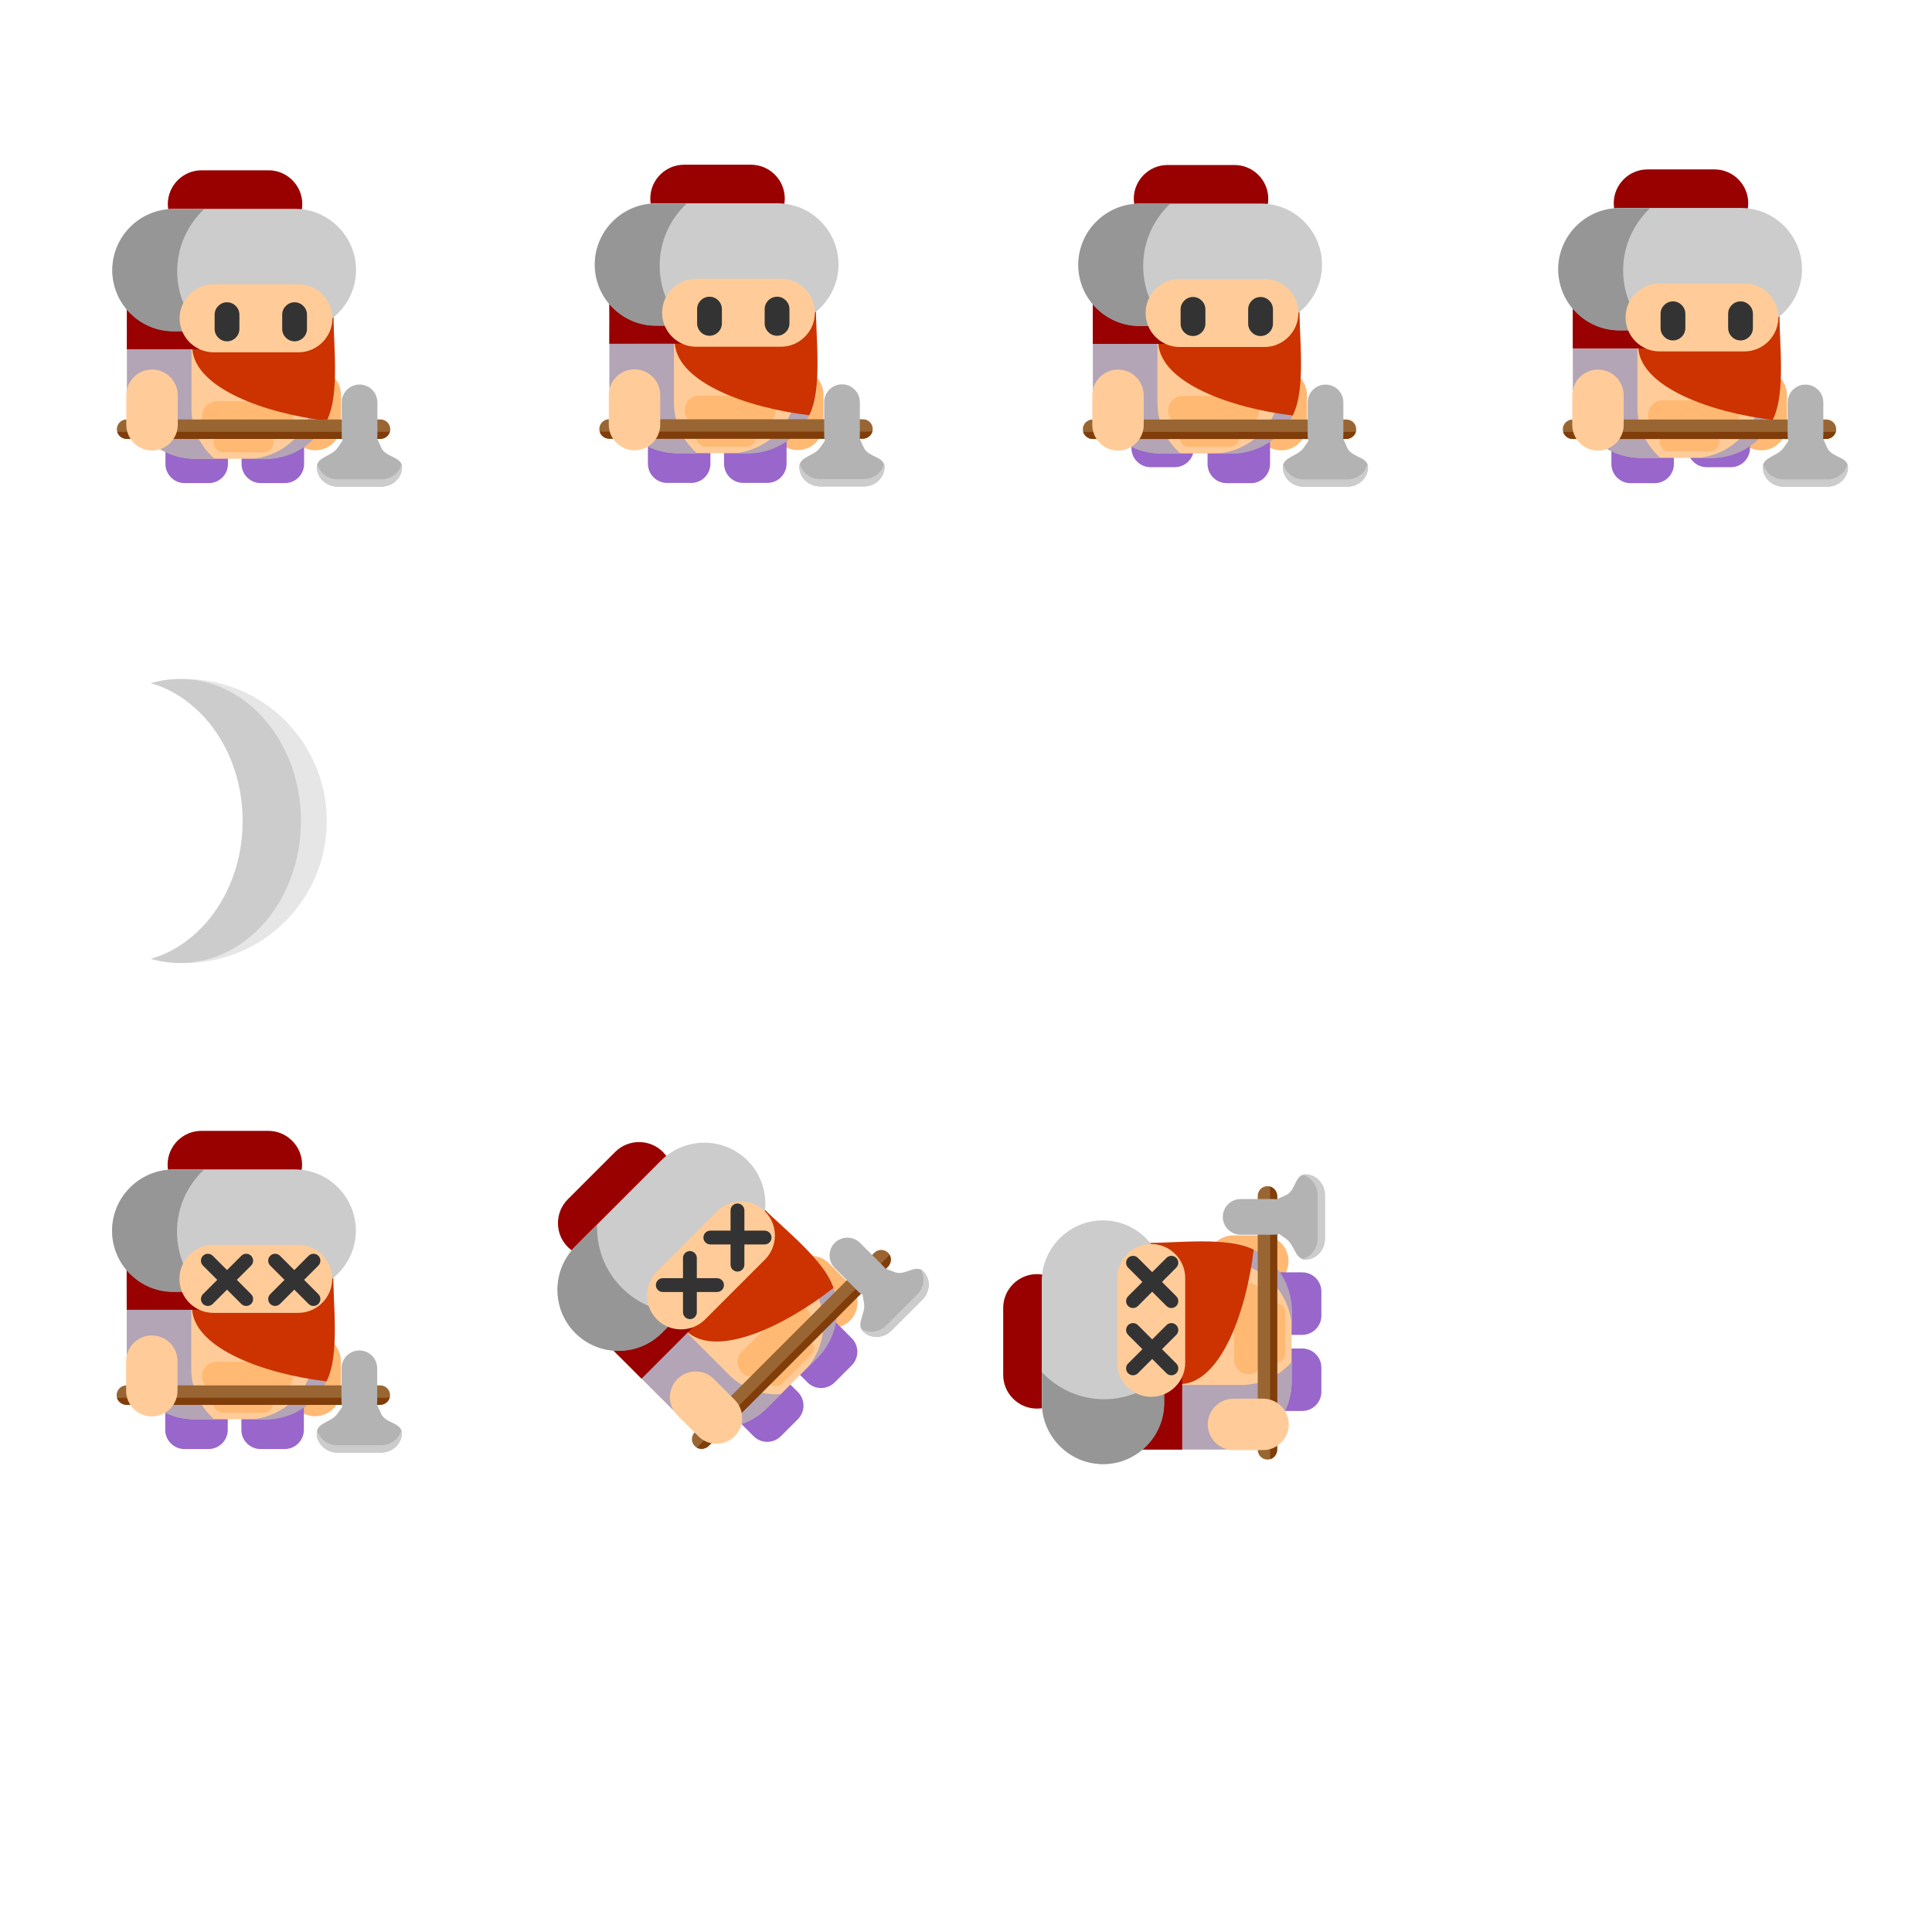 <?xml version="1.0" encoding="UTF-8" standalone="no"?>
<svg
   xmlns:dc="http://purl.org/dc/elements/1.1/"
   xmlns:cc="http://creativecommons.org/ns#"
   xmlns:rdf="http://www.w3.org/1999/02/22-rdf-syntax-ns#"
   xmlns:svg="http://www.w3.org/2000/svg"
   xmlns="http://www.w3.org/2000/svg"
   xmlns:sodipodi="http://sodipodi.sourceforge.net/DTD/sodipodi-0.dtd"
   xmlns:inkscape="http://www.inkscape.org/namespaces/inkscape"
   width="1024"
   height="1024"
   viewBox="0 0 270.933 270.933"
   version="1.1"
   id="svg3565"
   inkscape:version="1.0.1 (3bc2e813f5, 2020-09-07)"
   sodipodi:docname="пустынный разбойник с топором.svg"
   inkscape:export-filename="C:\Users\Kolobok\Desktop\проекты\Рыцарь\knightframes.png"
   inkscape:export-xdpi="96.00001"
   inkscape:export-ydpi="96.00001">
  <title
     id="title4661">Тайл размером 256x256</title>
  <defs
     id="defs3559" />
  <sodipodi:namedview
     id="base"
     pagecolor="#ffffff"
     bordercolor="#666666"
     borderopacity="1.0"
     inkscape:pageopacity="0.0"
     inkscape:pageshadow="2"
     inkscape:zoom="0.35"
     inkscape:cx="812.4138"
     inkscape:cy="596.30263"
     inkscape:document-units="mm"
     inkscape:current-layer="layer1"
     showgrid="true"
     units="px"
     width="256px"
     inkscape:snap-global="false"
     inkscape:document-rotation="0"
     inkscape:window-width="1920"
     inkscape:window-height="1017"
     inkscape:window-x="-8"
     inkscape:window-y="-8"
     inkscape:window-maximized="1">
    <inkscape:grid
       type="xygrid"
       id="grid5244"
       units="px"
       spacingx="67.733"
       spacingy="67.733"
       empspacing="1" />
    <inkscape:grid
       type="xygrid"
       id="grid8949"
       color="#e33fff"
       opacity="0.125"
       empcolor="#e33fff"
       empopacity="0.251"
       units="px"
       spacingx="33.867"
       spacingy="33.867"
       empspacing="8" />
  </sodipodi:namedview>
  <g
     inkscape:label="Layer 1"
     inkscape:groupmode="layer"
     id="layer1"
     transform="translate(0,-26.067)">
    <g
       id="g1275"
       transform="translate(62.413,93.46)">
      <path
         class="fil15"
         d="m 184.575,-15.6 v 0 c -1.984,0 -3.606,1.623 -3.606,3.606 v 4.149 c 0,1.983 1.622,3.606 3.606,3.606 v 0 c 1.983,0 3.605,-1.623 3.605,-3.606 v -4.149 c 0,-1.983 -1.622,-3.606 -3.605,-3.606 z"
         id="path9092"
         style="clip-rule:evenodd;fill:#ffb973;fill-rule:evenodd;stroke-width:0.003;image-rendering:optimizeQuality;shape-rendering:geometricPrecision;text-rendering:geometricPrecision" />
      <path
         class="fil80"
         d="m 169.639,-11.066 h -3.394 c -1.478,0 -2.687,1.209 -2.687,2.687 v 6.057 c 0,1.478 1.209,2.687 2.687,2.687 h 3.394 c 1.478,0 2.687,-1.209 2.687,-2.687 v -6.057 c 0,-1.478 -1.209,-2.687 -2.687,-2.687 z"
         id="path9094"
         style="clip-rule:evenodd;fill:#9966cc;fill-rule:evenodd;stroke-width:0.003;image-rendering:optimizeQuality;shape-rendering:geometricPrecision;text-rendering:geometricPrecision" />
      <path
         class="fil80"
         d="m 180.315,-13.307 h -3.394 c -1.477,0 -2.686,1.209 -2.686,2.687 v 6.057 c 0,1.478 1.209,2.687 2.686,2.687 h 3.394 c 1.478,0 2.687,-1.209 2.687,-2.687 v -6.057 c 0,-1.478 -1.209,-2.687 -2.687,-2.687 z"
         id="path9096"
         style="clip-rule:evenodd;fill:#9966cc;fill-rule:evenodd;stroke-width:0.003;image-rendering:optimizeQuality;shape-rendering:geometricPrecision;text-rendering:geometricPrecision" />
      <path
         class="fil61"
         d="m 177.519,-33.853 h -9.822 c -5.232,0 -9.513,4.281 -9.513,9.513 v 11.638 c 0,5.232 4.281,9.513 9.513,9.513 h 9.822 c 5.232,0 9.512,-4.281 9.512,-9.513 v -11.638 c 0,-5.232 -4.28,-9.513 -9.512,-9.513 z"
         id="path9098"
         style="clip-rule:evenodd;fill:#ffcc99;fill-rule:evenodd;stroke-width:0.003;image-rendering:optimizeQuality;shape-rendering:geometricPrecision;text-rendering:geometricPrecision" />
      <path
         class="fil62"
         d="m 170.773,-33.841 h -3.102 c -5.232,0 -9.513,4.246 -9.513,9.435 v 5.707 6.086 c 0,5.189 4.281,9.435 9.513,9.435 h 2.767 c -1.978,-1.732 -3.23,-4.262 -3.23,-7.068 v -16.246 c 0,-2.962 1.395,-5.616 3.565,-7.349 z"
         id="path9100"
         style="clip-rule:evenodd;fill:#b3a4b6;fill-rule:evenodd;stroke-width:0.003;image-rendering:optimizeQuality;shape-rendering:geometricPrecision;text-rendering:geometricPrecision" />
      <path
         class="fil62"
         d="m 174.893,-33.816 h 2.715 c 5.232,0 9.513,4.246 9.513,9.435 v 11.793 c 0,5.189 -4.281,9.435 -9.513,9.435 h -2.715 c 5.232,0 9.513,-4.246 9.513,-9.435 v -11.793 c 0,-5.19 -4.281,-9.435 -9.513,-9.435 z"
         id="path9102"
         style="clip-rule:evenodd;fill:#b3a4b6;fill-rule:evenodd;stroke-width:0.003;image-rendering:optimizeQuality;shape-rendering:geometricPrecision;text-rendering:geometricPrecision" />
      <path
         class="fil15"
         d="m 179.446,-11.258 h -8.694 c -1.124,0 -2.043,0.919 -2.043,2.042 v 0 c 0,1.123 0.919,2.042 2.043,2.042 h 8.694 c 1.124,0 2.043,-0.919 2.043,-2.042 v 0 c 0,-1.123 -0.919,-2.042 -2.043,-2.042 z"
         id="path9104"
         style="clip-rule:evenodd;fill:#ffb973;fill-rule:evenodd;stroke-width:0.003;image-rendering:optimizeQuality;shape-rendering:geometricPrecision;text-rendering:geometricPrecision" />
      <path
         class="fil15"
         d="m 177.362,-6.778 h -5.71 c -0.737,0 -1.341,0.603 -1.341,1.341 v 0 c 0,0.738 0.604,1.341 1.341,1.341 h 5.71 c 0.737,0 1.341,-0.604 1.341,-1.341 v 0 c 0,-0.738 -0.604,-1.341 -1.341,-1.341 z"
         id="path9106"
         style="clip-rule:evenodd;fill:#ffb973;fill-rule:evenodd;stroke-width:0.003;image-rendering:optimizeQuality;shape-rendering:geometricPrecision;text-rendering:geometricPrecision" />
      <path
         class="fil37"
         d="m 177.584,-33.887 h -9.822 c -5.232,0 -9.432,4.247 -9.513,9.435 l -0.091,5.902 9.174,-0.006 c 0.443,5.495 10.142,9.004 18.847,10.048 1.879,-3.822 0.918,-10.467 0.918,-15.944 0,-5.189 -4.281,-9.435 -9.513,-9.435 z"
         id="path9108"
         style="clip-rule:evenodd;fill:#cc3300;fill-rule:evenodd;stroke-width:0.003;image-rendering:optimizeQuality;shape-rendering:geometricPrecision;text-rendering:geometricPrecision" />
      <path
         class="fil10"
         d="m 171.14,-33.964 h -3.195 c -5.39,0 -9.812,4.275 -9.8,9.501 l 0.013,5.914 8.054,-0.005 2.17,0.013 -0.914,-8.023 c -0.338,-2.963 1.437,-5.655 3.672,-7.4 z"
         id="path9110"
         style="clip-rule:evenodd;fill:#990000;fill-rule:evenodd;stroke-width:0.003;image-rendering:optimizeQuality;shape-rendering:geometricPrecision;text-rendering:geometricPrecision" />
      <path
         class="fil4"
         d="m 193.72,-8.561 h -35.609 c -0.751,0 -1.366,0.615 -1.366,1.366 v 0 c 0,0.751 0.615,1.366 1.366,1.366 h 35.609 c 0.751,0 1.366,-0.615 1.366,-1.366 v 0 c 0,-0.751 -0.615,-1.366 -1.366,-1.366 z"
         id="path9112"
         style="clip-rule:evenodd;fill:#996633;fill-rule:evenodd;stroke-width:0.003;image-rendering:optimizeQuality;shape-rendering:geometricPrecision;text-rendering:geometricPrecision" />
      <path
         class="fil29"
         d="m 156.792,-6.826 c 0.173,0.573 0.737,0.996 1.401,0.996 h 35.429 c 0.694,0 1.279,-0.462 1.422,-1.073 -0.151,0.05 -0.313,0.077 -0.481,0.077 z"
         id="path9114"
         style="clip-rule:evenodd;fill:#813d09;fill-rule:evenodd;stroke-width:0.003;image-rendering:optimizeQuality;shape-rendering:geometricPrecision;text-rendering:geometricPrecision" />
      <path
         class="fil64"
         d="m 193.281,-6.319 v -4.64 c 0,-1.376 -1.126,-2.502 -2.503,-2.502 v 0 c -1.376,0 -2.502,1.126 -2.502,2.502 v 4.64 c 0,1.376 1.126,2.503 2.502,2.503 v 0 c 1.377,0 2.503,-1.126 2.503,-2.503 z"
         id="path9116"
         style="clip-rule:evenodd;fill:#b3b3b3;fill-rule:evenodd;stroke-width:0.003;image-rendering:optimizeQuality;shape-rendering:geometricPrecision;text-rendering:geometricPrecision" />
      <path
         class="fil64"
         d="m 193.831,-4.591 -2.393,-5.349 -3.732,5.349 c -0.874,1.253 -2.903,1.226 -2.903,2.723 v 0 c 0,1.498 1.306,2.723 2.903,2.723 h 6.125 c 1.597,0 2.903,-1.226 2.903,-2.723 v 0 c 0,-1.498 -2.286,-1.342 -2.903,-2.723 z"
         id="path9118"
         style="clip-rule:evenodd;fill:#b3b3b3;fill-rule:evenodd;stroke-width:0.003;image-rendering:optimizeQuality;shape-rendering:geometricPrecision;text-rendering:geometricPrecision" />
      <path
         class="fil5"
         d="m 184.855,-2.379 c -0.034,0.166 -0.052,0.337 -0.052,0.512 v 0 c 0,1.498 1.306,2.723 2.903,2.723 h 6.125 c 1.597,0 2.903,-1.226 2.903,-2.723 v 0 c 0,-0.175 -0.018,-0.346 -0.052,-0.512 -0.257,1.255 -1.441,2.211 -2.851,2.211 h -6.125 c -1.41,0 -2.594,-0.956 -2.851,-2.211 z"
         id="path9120"
         style="clip-rule:evenodd;fill:#cccccc;fill-rule:evenodd;stroke-width:0.003;image-rendering:optimizeQuality;shape-rendering:geometricPrecision;text-rendering:geometricPrecision" />
      <path
         class="fil61"
         d="m 161.679,-15.567 v 0 c -1.983,0 -3.606,1.623 -3.606,3.606 v 4.149 c 0,1.983 1.623,3.606 3.606,3.606 v 0 c 1.983,0 3.606,-1.623 3.606,-3.606 v -4.149 c 0,-1.983 -1.623,-3.606 -3.606,-3.606 z"
         id="path9122"
         style="clip-rule:evenodd;fill:#ffcc99;fill-rule:evenodd;stroke-width:0.003;image-rendering:optimizeQuality;shape-rendering:geometricPrecision;text-rendering:geometricPrecision" />
      <path
         class="fil10"
         d="m 178.018,-43.636 h -9.395 c -2.603,0 -4.732,2.129 -4.732,4.731 v 0 c 0,2.602 2.129,4.731 4.732,4.731 h 9.395 c 2.603,0 4.732,-2.129 4.732,-4.731 v 0 c 0,-2.602 -2.129,-4.731 -4.732,-4.731 z"
         id="path9124"
         style="clip-rule:evenodd;fill:#990000;fill-rule:evenodd;stroke-width:0.003;image-rendering:optimizeQuality;shape-rendering:geometricPrecision;text-rendering:geometricPrecision" />
      <path
         class="fil13"
         d="m 181.717,-38.231 h -17.023 c -4.715,0 -8.572,3.857 -8.572,8.572 v 0 c 0,4.715 3.857,8.572 8.572,8.572 h 17.023 c 4.715,0 8.572,-3.857 8.572,-8.572 v 0 c 0,-4.715 -3.857,-8.572 -8.572,-8.572 z"
         id="path9126"
         style="clip-rule:evenodd;fill:#cccccc;fill-rule:evenodd;stroke-width:0.003;image-rendering:optimizeQuality;shape-rendering:geometricPrecision;text-rendering:geometricPrecision" />
      <path
         class="fil81"
         d="m 168.989,-38.196 h -4.314 c -4.715,0 -8.572,3.857 -8.572,8.572 v 0 c 0,4.715 3.857,8.572 8.572,8.572 h 4.021 c -2.154,-2.169 -3.489,-5.151 -3.489,-8.43 v 0 c 0,-3.425 1.457,-6.526 3.782,-8.714 z"
         id="path9128"
         style="clip-rule:evenodd;fill:#969696;fill-rule:evenodd;stroke-width:0.003;image-rendering:optimizeQuality;shape-rendering:geometricPrecision;text-rendering:geometricPrecision" />
      <path
         class="fil61"
         d="m 182.202,-27.65 h -11.886 c -2.623,0 -4.768,2.146 -4.768,4.769 v 0 c 0,2.623 2.145,4.769 4.768,4.769 h 11.886 c 2.623,0 4.769,-2.146 4.769,-4.769 v 0 c 0,-2.623 -2.146,-4.769 -4.769,-4.769 z"
         id="path9130"
         style="clip-rule:evenodd;fill:#ffcc99;fill-rule:evenodd;stroke-width:0.003;image-rendering:optimizeQuality;shape-rendering:geometricPrecision;text-rendering:geometricPrecision" />
      <path
         class="fil18"
         d="m 181.668,-25.128 v 0 c -0.956,0 -1.737,0.782 -1.737,1.738 v 2 c 0,0.956 0.781,1.738 1.737,1.738 v 0 c 0.956,0 1.738,-0.782 1.738,-1.738 v -2 c 0,-0.956 -0.782,-1.738 -1.738,-1.738 z"
         id="path9132"
         style="clip-rule:evenodd;fill:#333333;fill-rule:evenodd;stroke-width:0.003;image-rendering:optimizeQuality;shape-rendering:geometricPrecision;text-rendering:geometricPrecision" />
      <path
         class="fil18"
         d="m 172.194,-25.128 v 0 c -0.956,0 -1.738,0.782 -1.738,1.738 v 2 c 0,0.956 0.782,1.738 1.738,1.738 v 0 c 0.956,0 1.738,-0.782 1.738,-1.738 v -2 c 0,-0.956 -0.782,-1.738 -1.738,-1.738 z"
         id="path9134"
         style="clip-rule:evenodd;fill:#333333;fill-rule:evenodd;stroke-width:0.003;image-rendering:optimizeQuality;shape-rendering:geometricPrecision;text-rendering:geometricPrecision" />
    </g>
    <g
       id="g1227"
       transform="translate(-163.892,93.423)">
      <path
         class="fil15"
         d="m 275.768,-15.6 v 0 c -1.983,0 -3.606,1.623 -3.606,3.606 v 4.149 c 0,1.983 1.623,3.606 3.606,3.606 v 0 c 1.983,0 3.606,-1.623 3.606,-3.606 v -4.149 c 0,-1.983 -1.623,-3.606 -3.606,-3.606 z"
         id="path9048"
         style="clip-rule:evenodd;fill:#ffb973;fill-rule:evenodd;stroke-width:0.003;image-rendering:optimizeQuality;shape-rendering:geometricPrecision;text-rendering:geometricPrecision" />
      <path
         class="fil80"
         d="m 260.832,-11.066 h -3.393 c -1.478,0 -2.687,1.209 -2.687,2.687 v 6.057 c 0,1.478 1.209,2.687 2.687,2.687 h 3.393 c 1.478,0 2.687,-1.209 2.687,-2.687 v -6.057 c 0,-1.478 -1.209,-2.687 -2.687,-2.687 z"
         id="path9050"
         style="clip-rule:evenodd;fill:#9966cc;fill-rule:evenodd;stroke-width:0.003;image-rendering:optimizeQuality;shape-rendering:geometricPrecision;text-rendering:geometricPrecision" />
      <path
         class="fil80"
         d="m 271.509,-11.066 h -3.394 c -1.478,0 -2.687,1.209 -2.687,2.687 v 6.057 c 0,1.478 1.209,2.687 2.687,2.687 h 3.394 c 1.477,0 2.686,-1.209 2.686,-2.687 v -6.057 c 0,-1.478 -1.209,-2.687 -2.686,-2.687 z"
         id="path9052"
         style="clip-rule:evenodd;fill:#9966cc;fill-rule:evenodd;stroke-width:0.003;image-rendering:optimizeQuality;shape-rendering:geometricPrecision;text-rendering:geometricPrecision" />
      <path
         class="fil61"
         d="m 268.712,-34.472 h -9.822 c -5.232,0 -9.512,4.281 -9.512,9.513 v 11.638 c 0,5.232 4.28,9.513 9.512,9.513 h 9.822 c 5.232,0 9.513,-4.281 9.513,-9.513 v -11.638 c 0,-5.232 -4.281,-9.513 -9.513,-9.513 z"
         id="path9054"
         style="clip-rule:evenodd;fill:#ffcc99;fill-rule:evenodd;stroke-width:0.003;image-rendering:optimizeQuality;shape-rendering:geometricPrecision;text-rendering:geometricPrecision" />
      <path
         class="fil62"
         d="m 261.967,-34.459 h -3.103 c -5.232,0 -9.512,4.246 -9.512,9.435 v 5.707 6.086 c 0,5.189 4.28,9.435 9.512,9.435 h 2.767 c -1.977,-1.732 -3.229,-4.262 -3.229,-7.068 V -27.11 c 0,-2.962 1.395,-5.616 3.565,-7.349 z"
         id="path9056"
         style="clip-rule:evenodd;fill:#b3a4b6;fill-rule:evenodd;stroke-width:0.003;image-rendering:optimizeQuality;shape-rendering:geometricPrecision;text-rendering:geometricPrecision" />
      <path
         class="fil62"
         d="m 266.086,-34.434 h 2.715 c 5.232,0 9.513,4.246 9.513,9.435 v 11.793 c 0,5.189 -4.281,9.435 -9.513,9.435 h -2.715 c 5.232,0 9.513,-4.246 9.513,-9.435 v -11.793 c 0,-5.189 -4.281,-9.435 -9.513,-9.435 z"
         id="path9058"
         style="clip-rule:evenodd;fill:#b3a4b6;fill-rule:evenodd;stroke-width:0.003;image-rendering:optimizeQuality;shape-rendering:geometricPrecision;text-rendering:geometricPrecision" />
      <path
         class="fil15"
         d="m 270.64,-11.876 h -8.695 c -1.123,0 -2.042,0.919 -2.042,2.042 v 0 c 0,1.123 0.919,2.042 2.042,2.042 h 8.695 c 1.123,0 2.042,-0.919 2.042,-2.042 v 0 c 0,-1.123 -0.919,-2.042 -2.042,-2.042 z"
         id="path9060"
         style="clip-rule:evenodd;fill:#ffb973;fill-rule:evenodd;stroke-width:0.003;image-rendering:optimizeQuality;shape-rendering:geometricPrecision;text-rendering:geometricPrecision" />
      <path
         class="fil15"
         d="m 268.555,-7.397 h -5.709 c -0.738,0 -1.341,0.603 -1.341,1.341 v 0 c 0,0.738 0.603,1.341 1.341,1.341 h 5.709 c 0.738,0 1.341,-0.603 1.341,-1.341 v 0 c 0,-0.738 -0.603,-1.341 -1.341,-1.341 z"
         id="path9062"
         style="clip-rule:evenodd;fill:#ffb973;fill-rule:evenodd;stroke-width:0.003;image-rendering:optimizeQuality;shape-rendering:geometricPrecision;text-rendering:geometricPrecision" />
      <path
         class="fil37"
         d="m 268.777,-34.505 h -9.821 c -5.232,0 -9.433,4.247 -9.513,9.435 l -0.091,5.902 9.173,-0.006 c 0.444,5.496 10.143,9.004 18.848,10.048 1.878,-3.822 0.917,-10.467 0.917,-15.944 0,-5.189 -4.28,-9.435 -9.513,-9.435 z"
         id="path9064"
         style="clip-rule:evenodd;fill:#cc3300;fill-rule:evenodd;stroke-width:0.003;image-rendering:optimizeQuality;shape-rendering:geometricPrecision;text-rendering:geometricPrecision" />
      <path
         class="fil10"
         d="m 262.334,-34.582 h -3.196 c -5.39,0 -9.811,4.275 -9.8,9.501 l 0.014,5.914 8.053,-0.005 3.309,0.013 -2.052,-8.023 c -0.74,-2.889 1.437,-5.655 3.672,-7.4 z"
         id="path9066"
         style="clip-rule:evenodd;fill:#990000;fill-rule:evenodd;stroke-width:0.003;image-rendering:optimizeQuality;shape-rendering:geometricPrecision;text-rendering:geometricPrecision" />
      <path
         class="fil4"
         d="m 284.914,-8.561 h -35.61 c -0.751,0 -1.365,0.615 -1.365,1.366 v 0 c 0,0.751 0.614,1.366 1.365,1.366 h 35.61 c 0.751,0 1.365,-0.615 1.365,-1.366 v 0 c 0,-0.751 -0.614,-1.366 -1.365,-1.366 z"
         id="path9068"
         style="clip-rule:evenodd;fill:#996633;fill-rule:evenodd;stroke-width:0.003;image-rendering:optimizeQuality;shape-rendering:geometricPrecision;text-rendering:geometricPrecision" />
      <path
         class="fil29"
         d="m 247.986,-6.826 c 0.172,0.573 0.737,0.996 1.401,0.996 h 35.429 c 0.694,0 1.278,-0.462 1.422,-1.073 -0.151,0.05 -0.313,0.077 -0.482,0.077 z"
         id="path9070"
         style="clip-rule:evenodd;fill:#813d09;fill-rule:evenodd;stroke-width:0.003;image-rendering:optimizeQuality;shape-rendering:geometricPrecision;text-rendering:geometricPrecision" />
      <path
         class="fil64"
         d="m 284.474,-6.319 v -4.64 c 0,-1.376 -1.126,-2.502 -2.502,-2.502 v 0 c -1.376,0 -2.502,1.126 -2.502,2.502 v 4.64 c 0,1.376 1.126,2.503 2.502,2.503 v 0 c 1.376,0 2.502,-1.126 2.502,-2.503 z"
         id="path9072"
         style="clip-rule:evenodd;fill:#b3b3b3;fill-rule:evenodd;stroke-width:0.003;image-rendering:optimizeQuality;shape-rendering:geometricPrecision;text-rendering:geometricPrecision" />
      <path
         class="fil64"
         d="m 285.024,-4.591 -2.392,-5.349 -3.732,5.349 c -0.875,1.253 -2.904,1.226 -2.904,2.723 v 0 c 0,1.498 1.307,2.723 2.904,2.723 h 6.124 c 1.597,0 2.904,-1.226 2.904,-2.723 v 0 c 0,-1.498 -2.286,-1.342 -2.904,-2.723 z"
         id="path9074"
         style="clip-rule:evenodd;fill:#b3b3b3;fill-rule:evenodd;stroke-width:0.003;image-rendering:optimizeQuality;shape-rendering:geometricPrecision;text-rendering:geometricPrecision" />
      <path
         class="fil5"
         d="m 276.048,-2.379 c -0.034,0.166 -0.052,0.337 -0.052,0.512 v 0 c 0,1.498 1.307,2.723 2.904,2.723 h 6.124 c 1.597,0 2.904,-1.226 2.904,-2.723 v 0 c 0,-0.175 -0.018,-0.346 -0.052,-0.512 -0.258,1.255 -1.441,2.211 -2.852,2.211 h -6.124 c -1.411,0 -2.594,-0.956 -2.852,-2.211 z"
         id="path9076"
         style="clip-rule:evenodd;fill:#cccccc;fill-rule:evenodd;stroke-width:0.003;image-rendering:optimizeQuality;shape-rendering:geometricPrecision;text-rendering:geometricPrecision" />
      <path
         class="fil61"
         d="m 252.872,-15.567 v 0 c -1.983,0 -3.606,1.623 -3.606,3.606 v 4.149 c 0,1.983 1.623,3.606 3.606,3.606 v 0 c 1.984,0 3.606,-1.623 3.606,-3.606 v -4.149 c 0,-1.983 -1.622,-3.606 -3.606,-3.606 z"
         id="path9078"
         style="clip-rule:evenodd;fill:#ffcc99;fill-rule:evenodd;stroke-width:0.003;image-rendering:optimizeQuality;shape-rendering:geometricPrecision;text-rendering:geometricPrecision" />
      <path
         class="fil10"
         d="m 269.212,-44.255 h -9.396 c -2.602,0 -4.731,2.129 -4.731,4.731 v 0 c 0,2.602 2.129,4.731 4.731,4.731 h 9.396 c 2.602,0 4.731,-2.129 4.731,-4.731 v 0 c 0,-2.602 -2.129,-4.731 -4.731,-4.731 z"
         id="path9080"
         style="clip-rule:evenodd;fill:#990000;fill-rule:evenodd;stroke-width:0.003;image-rendering:optimizeQuality;shape-rendering:geometricPrecision;text-rendering:geometricPrecision" />
      <path
         class="fil13"
         d="m 272.91,-38.849 h -17.023 c -4.714,0 -8.572,3.857 -8.572,8.572 v 0 c 0,4.715 3.858,8.572 8.572,8.572 h 17.023 c 4.715,0 8.572,-3.857 8.572,-8.572 v 0 c 0,-4.715 -3.857,-8.572 -8.572,-8.572 z"
         id="path9082"
         style="clip-rule:evenodd;fill:#cccccc;fill-rule:evenodd;stroke-width:0.003;image-rendering:optimizeQuality;shape-rendering:geometricPrecision;text-rendering:geometricPrecision" />
      <path
         class="fil81"
         d="m 260.183,-38.814 h -4.315 c -4.714,0 -8.572,3.857 -8.572,8.572 v 0 c 0,4.715 3.858,8.572 8.572,8.572 h 4.022 c -2.154,-2.169 -3.49,-5.151 -3.49,-8.43 v 0 c 0,-3.425 1.458,-6.526 3.783,-8.714 z"
         id="path9084"
         style="clip-rule:evenodd;fill:#969696;fill-rule:evenodd;stroke-width:0.003;image-rendering:optimizeQuality;shape-rendering:geometricPrecision;text-rendering:geometricPrecision" />
      <path
         class="fil61"
         d="m 273.397,-28.269 h -11.886 c -2.623,0 -4.769,2.146 -4.769,4.769 v 0 c 0,2.623 2.146,4.769 4.769,4.769 h 11.886 c 2.623,0 4.768,-2.146 4.768,-4.769 v 0 c 0,-2.623 -2.145,-4.769 -4.768,-4.769 z"
         id="path9086"
         style="clip-rule:evenodd;fill:#ffcc99;fill-rule:evenodd;stroke-width:0.003;image-rendering:optimizeQuality;shape-rendering:geometricPrecision;text-rendering:geometricPrecision" />
      <path
         class="fil18"
         d="m 272.863,-25.746 v 0 c -0.956,0 -1.738,0.782 -1.738,1.738 v 2 c 0,0.956 0.782,1.738 1.738,1.738 v 0 c 0.955,0 1.737,-0.782 1.737,-1.738 v -2 c 0,-0.956 -0.782,-1.738 -1.737,-1.738 z"
         id="path9088"
         style="clip-rule:evenodd;fill:#333333;fill-rule:evenodd;stroke-width:0.003;image-rendering:optimizeQuality;shape-rendering:geometricPrecision;text-rendering:geometricPrecision" />
      <path
         class="fil18"
         d="m 263.388,-25.746 v 0 c -0.955,0 -1.737,0.782 -1.737,1.738 v 2 c 0,0.956 0.782,1.738 1.737,1.738 v 0 c 0.956,0 1.738,-0.782 1.738,-1.738 v -2 c 0,-0.956 -0.782,-1.738 -1.738,-1.738 z"
         id="path9090"
         style="clip-rule:evenodd;fill:#333333;fill-rule:evenodd;stroke-width:0.003;image-rendering:optimizeQuality;shape-rendering:geometricPrecision;text-rendering:geometricPrecision" />
    </g>
    <g
       id="g1299"
       transform="translate(38.932,93.46)">
      <path
         class="fil15"
         d="m 140.748,-15.6 v 0 c -1.983,0 -3.606,1.623 -3.606,3.606 v 4.149 c 0,1.983 1.623,3.606 3.606,3.606 v 0 c 1.983,0 3.606,-1.623 3.606,-3.606 v -4.149 c 0,-1.983 -1.623,-3.606 -3.606,-3.606 z"
         id="path9136"
         style="clip-rule:evenodd;fill:#ffb973;fill-rule:evenodd;stroke-width:0.003;image-rendering:optimizeQuality;shape-rendering:geometricPrecision;text-rendering:geometricPrecision" />
      <path
         class="fil80"
         d="m 125.812,-13.307 h -3.394 c -1.477,0 -2.686,1.209 -2.686,2.687 v 6.057 c 0,1.478 1.209,2.687 2.686,2.687 h 3.394 c 1.478,0 2.687,-1.209 2.687,-2.687 v -6.057 c 0,-1.478 -1.209,-2.687 -2.687,-2.687 z"
         id="path9138"
         style="clip-rule:evenodd;fill:#9966cc;fill-rule:evenodd;stroke-width:0.003;image-rendering:optimizeQuality;shape-rendering:geometricPrecision;text-rendering:geometricPrecision" />
      <path
         class="fil80"
         d="m 136.489,-11.066 h -3.394 c -1.478,0 -2.687,1.209 -2.687,2.687 v 6.057 c 0,1.478 1.209,2.687 2.687,2.687 h 3.394 c 1.477,0 2.686,-1.209 2.686,-2.687 v -6.057 c 0,-1.478 -1.209,-2.687 -2.686,-2.687 z"
         id="path9140"
         style="clip-rule:evenodd;fill:#9966cc;fill-rule:evenodd;stroke-width:0.003;image-rendering:optimizeQuality;shape-rendering:geometricPrecision;text-rendering:geometricPrecision" />
      <path
         class="fil61"
         d="m 133.692,-34.472 h -9.822 c -5.232,0 -9.513,4.281 -9.513,9.513 v 11.638 c 0,5.232 4.281,9.513 9.513,9.513 h 9.822 c 5.232,0 9.513,-4.281 9.513,-9.513 v -11.638 c 0,-5.232 -4.281,-9.513 -9.513,-9.513 z"
         id="path9142"
         style="clip-rule:evenodd;fill:#ffcc99;fill-rule:evenodd;stroke-width:0.003;image-rendering:optimizeQuality;shape-rendering:geometricPrecision;text-rendering:geometricPrecision" />
      <path
         class="fil62"
         d="m 126.946,-34.459 h -3.102 c -5.232,0 -9.513,4.246 -9.513,9.435 v 5.707 6.086 c 0,5.189 4.281,9.435 9.513,9.435 h 2.767 c -1.977,-1.732 -3.229,-4.262 -3.229,-7.068 V -27.11 c 0,-2.962 1.394,-5.616 3.564,-7.349 z"
         id="path9144"
         style="clip-rule:evenodd;fill:#b3a4b6;fill-rule:evenodd;stroke-width:0.003;image-rendering:optimizeQuality;shape-rendering:geometricPrecision;text-rendering:geometricPrecision" />
      <path
         class="fil62"
         d="m 131.066,-34.434 h 2.715 c 5.232,0 9.513,4.246 9.513,9.435 v 11.793 c 0,5.189 -4.281,9.435 -9.513,9.435 h -2.715 c 5.232,0 9.513,-4.246 9.513,-9.435 v -11.793 c 0,-5.189 -4.281,-9.435 -9.513,-9.435 z"
         id="path9146"
         style="clip-rule:evenodd;fill:#b3a4b6;fill-rule:evenodd;stroke-width:0.003;image-rendering:optimizeQuality;shape-rendering:geometricPrecision;text-rendering:geometricPrecision" />
      <path
         class="fil15"
         d="m 135.62,-11.876 h -8.695 c -1.123,0 -2.042,0.919 -2.042,2.042 v 0 c 0,1.123 0.919,2.042 2.042,2.042 h 8.695 c 1.123,0 2.042,-0.919 2.042,-2.042 v 0 c 0,-1.123 -0.919,-2.042 -2.042,-2.042 z"
         id="path9148"
         style="clip-rule:evenodd;fill:#ffb973;fill-rule:evenodd;stroke-width:0.003;image-rendering:optimizeQuality;shape-rendering:geometricPrecision;text-rendering:geometricPrecision" />
      <path
         class="fil15"
         d="m 133.535,-7.397 h -5.709 c -0.738,0 -1.341,0.603 -1.341,1.341 v 0 c 0,0.738 0.603,1.341 1.341,1.341 h 5.709 c 0.738,0 1.341,-0.603 1.341,-1.341 v 0 c 0,-0.738 -0.603,-1.341 -1.341,-1.341 z"
         id="path9150"
         style="clip-rule:evenodd;fill:#ffb973;fill-rule:evenodd;stroke-width:0.003;image-rendering:optimizeQuality;shape-rendering:geometricPrecision;text-rendering:geometricPrecision" />
      <path
         class="fil37"
         d="m 133.757,-34.505 h -9.821 c -5.233,0 -9.433,4.247 -9.513,9.435 l -0.092,5.902 9.174,-0.006 c 0.443,5.496 10.143,9.004 18.847,10.048 1.879,-3.822 0.918,-10.467 0.918,-15.944 0,-5.189 -4.281,-9.435 -9.513,-9.435 z"
         id="path9152"
         style="clip-rule:evenodd;fill:#cc3300;fill-rule:evenodd;stroke-width:0.003;image-rendering:optimizeQuality;shape-rendering:geometricPrecision;text-rendering:geometricPrecision" />
      <path
         class="fil10"
         d="m 127.314,-34.582 h -3.196 c -5.39,0 -9.811,4.275 -9.8,9.501 l 0.013,5.914 8.054,-0.005 2.467,0.013 -1.211,-8.023 c -0.445,-2.949 1.437,-5.655 3.673,-7.4 z"
         id="path9154"
         style="clip-rule:evenodd;fill:#990000;fill-rule:evenodd;stroke-width:0.003;image-rendering:optimizeQuality;shape-rendering:geometricPrecision;text-rendering:geometricPrecision" />
      <path
         class="fil4"
         d="m 149.894,-8.561 h -35.61 c -0.751,0 -1.366,0.615 -1.366,1.366 v 0 c 0,0.751 0.615,1.366 1.366,1.366 h 35.61 c 0.751,0 1.365,-0.615 1.365,-1.366 v 0 c 0,-0.751 -0.614,-1.366 -1.365,-1.366 z"
         id="path9156"
         style="clip-rule:evenodd;fill:#996633;fill-rule:evenodd;stroke-width:0.003;image-rendering:optimizeQuality;shape-rendering:geometricPrecision;text-rendering:geometricPrecision" />
      <path
         class="fil29"
         d="m 112.965,-6.826 c 0.173,0.573 0.737,0.996 1.402,0.996 h 35.429 c 0.694,0 1.278,-0.462 1.422,-1.073 -0.151,0.05 -0.313,0.077 -0.482,0.077 z"
         id="path9158"
         style="clip-rule:evenodd;fill:#813d09;fill-rule:evenodd;stroke-width:0.003;image-rendering:optimizeQuality;shape-rendering:geometricPrecision;text-rendering:geometricPrecision" />
      <path
         class="fil64"
         d="m 149.454,-6.319 v -4.64 c 0,-1.376 -1.126,-2.502 -2.502,-2.502 v 0 c -1.377,0 -2.503,1.126 -2.503,2.502 v 4.64 c 0,1.376 1.126,2.503 2.503,2.503 v 0 c 1.376,0 2.502,-1.126 2.502,-2.503 z"
         id="path9160"
         style="clip-rule:evenodd;fill:#b3b3b3;fill-rule:evenodd;stroke-width:0.003;image-rendering:optimizeQuality;shape-rendering:geometricPrecision;text-rendering:geometricPrecision" />
      <path
         class="fil64"
         d="m 150.004,-4.591 -2.393,-5.349 -3.731,5.349 c -0.875,1.253 -2.904,1.226 -2.904,2.723 v 0 c 0,1.498 1.307,2.723 2.904,2.723 h 6.124 c 1.597,0 2.904,-1.226 2.904,-2.723 v 0 c 0,-1.498 -2.286,-1.342 -2.904,-2.723 z"
         id="path9162"
         style="clip-rule:evenodd;fill:#b3b3b3;fill-rule:evenodd;stroke-width:0.003;image-rendering:optimizeQuality;shape-rendering:geometricPrecision;text-rendering:geometricPrecision" />
      <path
         class="fil5"
         d="m 141.028,-2.379 c -0.034,0.166 -0.052,0.337 -0.052,0.512 v 0 c 0,1.498 1.307,2.723 2.904,2.723 h 6.124 c 1.597,0 2.904,-1.226 2.904,-2.723 v 0 c 0,-0.175 -0.018,-0.346 -0.052,-0.512 -0.258,1.255 -1.442,2.211 -2.852,2.211 h -6.124 c -1.411,0 -2.595,-0.956 -2.852,-2.211 z"
         id="path9164"
         style="clip-rule:evenodd;fill:#cccccc;fill-rule:evenodd;stroke-width:0.003;image-rendering:optimizeQuality;shape-rendering:geometricPrecision;text-rendering:geometricPrecision" />
      <path
         class="fil61"
         d="m 117.852,-15.567 v 0 c -1.983,0 -3.606,1.623 -3.606,3.606 v 4.149 c 0,1.983 1.623,3.606 3.606,3.606 v 0 c 1.983,0 3.606,-1.623 3.606,-3.606 v -4.149 c 0,-1.983 -1.623,-3.606 -3.606,-3.606 z"
         id="path9166"
         style="clip-rule:evenodd;fill:#ffcc99;fill-rule:evenodd;stroke-width:0.003;image-rendering:optimizeQuality;shape-rendering:geometricPrecision;text-rendering:geometricPrecision" />
      <path
         class="fil10"
         d="m 134.192,-44.255 h -9.396 c -2.602,0 -4.731,2.129 -4.731,4.731 v 0 c 0,2.602 2.129,4.731 4.731,4.731 h 9.396 c 2.602,0 4.731,-2.129 4.731,-4.731 v 0 c 0,-2.602 -2.129,-4.731 -4.731,-4.731 z"
         id="path9168"
         style="clip-rule:evenodd;fill:#990000;fill-rule:evenodd;stroke-width:0.003;image-rendering:optimizeQuality;shape-rendering:geometricPrecision;text-rendering:geometricPrecision" />
      <path
         class="fil13"
         d="m 137.89,-38.849 h -17.023 c -4.715,0 -8.572,3.857 -8.572,8.572 v 0 c 0,4.715 3.857,8.572 8.572,8.572 h 17.023 c 4.715,0 8.572,-3.857 8.572,-8.572 v 0 c 0,-4.715 -3.857,-8.572 -8.572,-8.572 z"
         id="path9170"
         style="clip-rule:evenodd;fill:#cccccc;fill-rule:evenodd;stroke-width:0.003;image-rendering:optimizeQuality;shape-rendering:geometricPrecision;text-rendering:geometricPrecision" />
      <path
         class="fil81"
         d="m 125.162,-38.814 h -4.314 c -4.715,0 -8.572,3.857 -8.572,8.572 v 0 c 0,4.715 3.857,8.572 8.572,8.572 h 4.022 c -2.154,-2.169 -3.49,-5.151 -3.49,-8.43 v 0 c 0,-3.425 1.458,-6.526 3.782,-8.714 z"
         id="path9172"
         style="clip-rule:evenodd;fill:#969696;fill-rule:evenodd;stroke-width:0.003;image-rendering:optimizeQuality;shape-rendering:geometricPrecision;text-rendering:geometricPrecision" />
      <path
         class="fil61"
         d="m 138.376,-28.269 h -11.886 c -2.623,0 -4.769,2.146 -4.769,4.769 v 0 c 0,2.623 2.146,4.769 4.769,4.769 h 11.886 c 2.623,0 4.769,-2.146 4.769,-4.769 v 0 c 0,-2.623 -2.146,-4.769 -4.769,-4.769 z"
         id="path9174"
         style="clip-rule:evenodd;fill:#ffcc99;fill-rule:evenodd;stroke-width:0.003;image-rendering:optimizeQuality;shape-rendering:geometricPrecision;text-rendering:geometricPrecision" />
      <path
         class="fil18"
         d="m 137.842,-25.746 v 0 c -0.956,0 -1.738,0.782 -1.738,1.738 v 2 c 0,0.956 0.782,1.738 1.738,1.738 v 0 c 0.956,0 1.738,-0.782 1.738,-1.738 v -2 c 0,-0.956 -0.782,-1.738 -1.738,-1.738 z"
         id="path9176"
         style="clip-rule:evenodd;fill:#333333;fill-rule:evenodd;stroke-width:0.003;image-rendering:optimizeQuality;shape-rendering:geometricPrecision;text-rendering:geometricPrecision" />
      <path
         class="fil18"
         d="m 128.367,-25.746 v 0 c -0.955,0 -1.737,0.782 -1.737,1.738 v 2 c 0,0.956 0.782,1.738 1.737,1.738 v 0 c 0.956,0 1.738,-0.782 1.738,-1.738 v -2 c 0,-0.956 -0.782,-1.738 -1.738,-1.738 z"
         id="path9178"
         style="clip-rule:evenodd;fill:#333333;fill-rule:evenodd;stroke-width:0.003;image-rendering:optimizeQuality;shape-rendering:geometricPrecision;text-rendering:geometricPrecision" />
    </g>
    <g
       id="g1381"
       transform="translate(-328.839,160.262)">
      <path
         class="fil22"
         d="m 354.751,-38.978 c -1.658,0 -3.268,0.204 -4.808,0.586 v 0 c 0.132,0.033 0.263,0.067 0.394,0.102 l 0.022,0.006 c 0.8,0.217 1.58,0.482 2.337,0.793 l 0.012,0.005 c 0.123,0.051 0.245,0.102 0.367,0.155 l 0.018,0.008 c 0.744,0.325 1.465,0.694 2.158,1.104 l 0.035,0.021 c 0.108,0.064 0.215,0.129 0.322,0.195 l 0.03,0.018 c 0.559,0.348 1.099,0.723 1.62,1.122 0.017,0.013 0.033,0.026 0.05,0.038 0.091,0.07 0.181,0.142 0.271,0.214 l 0.064,0.051 c 0.089,0.072 0.178,0.145 0.266,0.219 0.016,0.013 0.032,0.027 0.048,0.041 0.388,0.327 0.763,0.668 1.125,1.023 0.018,0.018 0.036,0.035 0.054,0.053 0.076,0.075 0.151,0.151 0.226,0.227 0.027,0.028 0.054,0.056 0.081,0.084 0.071,0.073 0.141,0.146 0.21,0.22 0.03,0.031 0.059,0.063 0.088,0.095 0.069,0.074 0.138,0.149 0.205,0.224 0.025,0.028 0.05,0.056 0.075,0.084 0.23,0.259 0.454,0.525 0.671,0.796 0.022,0.027 0.044,0.054 0.065,0.081 0.058,0.073 0.116,0.148 0.173,0.222 0.032,0.042 0.065,0.084 0.097,0.127 0.054,0.071 0.107,0.143 0.16,0.215 0.034,0.047 0.069,0.094 0.103,0.141 0.051,0.07 0.101,0.141 0.151,0.212 0.035,0.05 0.069,0.1 0.103,0.15 0.049,0.071 0.098,0.142 0.146,0.213 0.033,0.049 0.065,0.098 0.097,0.147 0.121,0.184 0.24,0.37 0.354,0.558 l 0.005,0.007 c 0.042,0.069 0.083,0.139 0.124,0.208 0.035,0.058 0.07,0.117 0.104,0.175 0.039,0.068 0.077,0.136 0.116,0.204 0.035,0.062 0.07,0.125 0.104,0.188 0.037,0.067 0.073,0.134 0.109,0.201 0.035,0.066 0.07,0.131 0.104,0.197 0.034,0.066 0.069,0.132 0.102,0.198 0.036,0.07 0.07,0.14 0.105,0.21 0.031,0.063 0.062,0.127 0.093,0.191 0.041,0.086 0.081,0.173 0.121,0.26 0.035,0.075 0.069,0.15 0.103,0.225 0.046,0.104 0.092,0.209 0.137,0.314 0.025,0.059 0.049,0.117 0.073,0.176 0.033,0.081 0.067,0.162 0.099,0.243 0.025,0.062 0.049,0.124 0.073,0.186 0.031,0.08 0.061,0.159 0.091,0.239 0.023,0.062 0.046,0.125 0.069,0.188 0.03,0.082 0.059,0.165 0.087,0.248 0.021,0.06 0.042,0.121 0.063,0.181 0.03,0.092 0.06,0.184 0.09,0.277 0.016,0.052 0.033,0.104 0.05,0.157 0.044,0.142 0.086,0.284 0.127,0.428 0.01,0.037 0.02,0.074 0.03,0.111 0.031,0.11 0.061,0.22 0.09,0.331 0.015,0.057 0.029,0.114 0.043,0.17 0.023,0.093 0.046,0.186 0.068,0.279 0.014,0.06 0.028,0.121 0.041,0.181 0.021,0.091 0.041,0.183 0.06,0.275 0.013,0.061 0.026,0.122 0.038,0.183 0.019,0.096 0.037,0.192 0.055,0.287 0.01,0.056 0.021,0.113 0.031,0.169 0.021,0.117 0.04,0.234 0.058,0.352 0.006,0.036 0.012,0.071 0.018,0.107 0.023,0.153 0.045,0.306 0.064,0.46 0.006,0.044 0.01,0.088 0.016,0.132 0.013,0.112 0.026,0.224 0.038,0.336 0.006,0.057 0.011,0.114 0.017,0.171 0.009,0.101 0.018,0.201 0.027,0.302 0.004,0.061 0.009,0.122 0.013,0.183 0.007,0.1 0.014,0.199 0.019,0.299 0.004,0.06 0.007,0.119 0.01,0.179 0.005,0.107 0.009,0.215 0.012,0.324 0.003,0.052 0.004,0.103 0.005,0.155 0.004,0.159 0.006,0.319 0.006,0.479 0,0.16 -0.003,0.32 -0.006,0.479 0,0.052 -0.003,0.103 -0.005,0.155 -0.003,0.108 -0.007,0.216 -0.012,0.324 -0.003,0.06 -0.006,0.119 -0.01,0.179 -0.005,0.1 -0.012,0.2 -0.019,0.299 -0.004,0.061 -0.009,0.122 -0.013,0.183 -0.009,0.101 -0.018,0.202 -0.027,0.302 -0.006,0.057 -0.011,0.114 -0.017,0.171 -0.012,0.112 -0.025,0.224 -0.038,0.336 -0.006,0.044 -0.01,0.088 -0.016,0.132 -0.02,0.154 -0.041,0.307 -0.064,0.46 -0.006,0.036 -0.012,0.071 -0.018,0.107 -0.018,0.118 -0.037,0.235 -0.058,0.352 -0.01,0.057 -0.021,0.113 -0.031,0.169 -0.018,0.096 -0.036,0.192 -0.055,0.287 -0.012,0.061 -0.025,0.122 -0.038,0.183 -0.019,0.092 -0.039,0.183 -0.06,0.275 -0.013,0.06 -0.027,0.121 -0.041,0.181 -0.022,0.093 -0.045,0.186 -0.068,0.279 -0.014,0.057 -0.028,0.114 -0.043,0.17 -0.029,0.111 -0.059,0.221 -0.09,0.331 -0.01,0.037 -0.02,0.074 -0.03,0.111 -0.041,0.143 -0.083,0.286 -0.127,0.428 -0.017,0.052 -0.034,0.104 -0.05,0.157 -0.03,0.092 -0.06,0.185 -0.09,0.277 -0.021,0.061 -0.042,0.121 -0.063,0.181 -0.028,0.083 -0.057,0.166 -0.087,0.248 -0.023,0.063 -0.046,0.125 -0.069,0.188 -0.03,0.08 -0.06,0.16 -0.091,0.239 -0.024,0.062 -0.048,0.124 -0.073,0.186 -0.032,0.081 -0.066,0.162 -0.099,0.243 -0.024,0.059 -0.048,0.118 -0.073,0.176 -0.045,0.105 -0.091,0.21 -0.137,0.314 -0.034,0.075 -0.068,0.15 -0.103,0.225 -0.04,0.087 -0.08,0.174 -0.121,0.26 -0.031,0.064 -0.062,0.127 -0.093,0.191 -0.035,0.07 -0.07,0.141 -0.105,0.21 -0.033,0.066 -0.068,0.132 -0.102,0.198 -0.034,0.066 -0.069,0.132 -0.104,0.197 -0.036,0.067 -0.072,0.134 -0.109,0.201 -0.034,0.063 -0.069,0.125 -0.104,0.188 -0.039,0.068 -0.077,0.136 -0.116,0.204 -0.034,0.059 -0.069,0.117 -0.104,0.175 -0.041,0.07 -0.082,0.139 -0.124,0.208 l -0.005,0.007 c -0.115,0.188 -0.233,0.374 -0.354,0.558 -0.032,0.049 -0.064,0.098 -0.097,0.147 -0.048,0.072 -0.097,0.143 -0.146,0.214 -0.034,0.05 -0.068,0.1 -0.103,0.149 -0.05,0.071 -0.101,0.142 -0.151,0.212 -0.034,0.047 -0.069,0.094 -0.103,0.141 -0.053,0.072 -0.106,0.144 -0.16,0.215 -0.032,0.042 -0.065,0.084 -0.097,0.127 -0.057,0.074 -0.115,0.149 -0.173,0.222 -0.021,0.027 -0.043,0.054 -0.065,0.081 -0.217,0.271 -0.441,0.536 -0.671,0.796 -0.025,0.028 -0.05,0.056 -0.075,0.084 -0.067,0.075 -0.136,0.15 -0.205,0.224 -0.029,0.032 -0.058,0.063 -0.088,0.095 -0.069,0.074 -0.139,0.147 -0.21,0.22 -0.027,0.028 -0.054,0.056 -0.081,0.084 -0.075,0.076 -0.15,0.152 -0.226,0.227 -0.018,0.018 -0.036,0.035 -0.054,0.053 -0.362,0.355 -0.737,0.696 -1.125,1.023 -0.016,0.013 -0.032,0.027 -0.048,0.041 -0.088,0.074 -0.177,0.146 -0.266,0.219 l -0.064,0.051 c -0.09,0.072 -0.18,0.143 -0.271,0.214 l -0.05,0.038 c -0.521,0.4 -1.061,0.775 -1.62,1.123 l -0.03,0.018 c -0.107,0.066 -0.214,0.131 -0.322,0.195 l -0.035,0.021 c -0.694,0.41 -1.414,0.779 -2.158,1.104 l -0.018,0.008 c -0.122,0.053 -0.244,0.105 -0.367,0.155 l -0.012,0.005 c -0.757,0.311 -1.537,0.577 -2.337,0.793 l -0.022,0.006 c -0.131,0.035 -0.262,0.069 -0.394,0.102 v 0 c 1.54,0.382 3.15,0.586 4.808,0.586 10.999,0 19.915,-8.916 19.915,-19.915 0,-10.999 -8.916,-19.915 -19.915,-19.915 z"
         id="path9180"
         style="clip-rule:evenodd;fill:#e6e6e6;fill-rule:evenodd;stroke-width:0.003;image-rendering:optimizeQuality;shape-rendering:geometricPrecision;text-rendering:geometricPrecision" />
      <path
         class="fil13"
         d="m 354.1,-38.978 c -1.411,0 -2.781,0.204 -4.091,0.586 v 0 c 0.113,0.033 0.224,0.067 0.336,0.102 l 0.018,0.006 c 0.681,0.217 1.345,0.482 1.988,0.793 l 0.011,0.005 c 0.104,0.051 0.209,0.102 0.312,0.155 l 0.015,0.008 c 0.633,0.325 1.246,0.694 1.836,1.104 l 0.03,0.021 c 0.092,0.064 0.183,0.129 0.274,0.195 l 0.025,0.018 c 0.476,0.348 0.936,0.723 1.379,1.122 0.014,0.013 0.028,0.026 0.043,0.038 0.077,0.07 0.154,0.142 0.23,0.214 l 0.054,0.051 c 0.076,0.072 0.152,0.145 0.227,0.219 0.014,0.013 0.027,0.027 0.041,0.041 0.33,0.327 0.649,0.668 0.957,1.023 0.015,0.018 0.031,0.035 0.046,0.053 0.065,0.075 0.128,0.151 0.192,0.227 0.023,0.028 0.046,0.056 0.069,0.084 0.06,0.073 0.12,0.146 0.179,0.22 0.025,0.031 0.05,0.063 0.075,0.095 0.058,0.074 0.117,0.149 0.174,0.224 0.021,0.028 0.042,0.056 0.063,0.084 0.197,0.259 0.387,0.525 0.572,0.796 0.018,0.027 0.037,0.054 0.055,0.081 0.05,0.073 0.098,0.148 0.147,0.222 0.028,0.042 0.055,0.084 0.083,0.127 0.045,0.071 0.091,0.143 0.136,0.215 0.029,0.047 0.058,0.094 0.087,0.141 0.043,0.07 0.086,0.141 0.129,0.212 0.029,0.05 0.059,0.1 0.088,0.15 0.042,0.071 0.083,0.142 0.124,0.213 0.028,0.049 0.055,0.098 0.082,0.147 0.103,0.184 0.204,0.37 0.302,0.558 l 0.004,0.007 c 0.035,0.069 0.07,0.139 0.105,0.208 0.03,0.058 0.059,0.117 0.088,0.175 0.034,0.068 0.066,0.136 0.099,0.204 0.03,0.062 0.06,0.125 0.089,0.188 0.032,0.067 0.062,0.134 0.093,0.201 0.03,0.066 0.059,0.131 0.088,0.197 0.029,0.066 0.059,0.132 0.087,0.198 0.03,0.07 0.06,0.14 0.089,0.21 0.027,0.063 0.053,0.127 0.079,0.191 0.036,0.086 0.07,0.173 0.104,0.26 0.029,0.075 0.058,0.15 0.087,0.225 0.039,0.104 0.079,0.209 0.117,0.314 0.021,0.059 0.041,0.117 0.062,0.176 0.028,0.081 0.057,0.162 0.084,0.243 0.021,0.062 0.042,0.124 0.062,0.186 0.026,0.08 0.052,0.159 0.078,0.239 0.019,0.062 0.039,0.125 0.058,0.188 0.026,0.082 0.05,0.165 0.075,0.248 0.017,0.06 0.035,0.121 0.053,0.181 0.026,0.092 0.051,0.184 0.076,0.277 0.014,0.052 0.029,0.104 0.043,0.157 0.037,0.142 0.073,0.284 0.108,0.428 0.009,0.037 0.017,0.074 0.026,0.111 0.026,0.11 0.052,0.22 0.076,0.331 0.013,0.057 0.024,0.114 0.036,0.17 0.02,0.093 0.04,0.186 0.058,0.279 0.012,0.06 0.024,0.121 0.036,0.181 0.017,0.091 0.034,0.183 0.051,0.275 0.01,0.061 0.021,0.122 0.032,0.183 0.016,0.096 0.031,0.192 0.046,0.287 0.009,0.056 0.019,0.113 0.027,0.169 0.018,0.117 0.034,0.234 0.05,0.352 0.004,0.036 0.01,0.071 0.014,0.107 0.02,0.153 0.039,0.306 0.055,0.46 0.005,0.044 0.009,0.088 0.013,0.132 0.012,0.112 0.023,0.224 0.033,0.336 0.005,0.057 0.01,0.114 0.014,0.171 0.008,0.101 0.016,0.201 0.023,0.302 0.004,0.061 0.008,0.122 0.012,0.183 0.006,0.1 0.011,0.199 0.016,0.299 0.003,0.06 0.006,0.119 0.008,0.179 0.004,0.107 0.008,0.215 0.011,0.324 0,0.052 0.003,0.103 0.004,0.155 0.003,0.159 0.005,0.319 0.005,0.479 0,0.16 -0.003,0.32 -0.005,0.479 0,0.052 -0.003,0.103 -0.004,0.155 -0.003,0.108 -0.007,0.216 -0.011,0.324 -0.003,0.06 -0.005,0.119 -0.008,0.179 -0.005,0.1 -0.01,0.2 -0.016,0.299 -0.004,0.061 -0.008,0.122 -0.012,0.183 -0.007,0.101 -0.015,0.202 -0.023,0.302 -0.004,0.057 -0.009,0.114 -0.014,0.171 -0.01,0.112 -0.021,0.224 -0.033,0.336 -0.004,0.044 -0.008,0.088 -0.013,0.132 -0.017,0.154 -0.035,0.307 -0.055,0.46 -0.004,0.036 -0.01,0.071 -0.014,0.107 -0.016,0.118 -0.032,0.235 -0.05,0.352 -0.008,0.057 -0.018,0.113 -0.027,0.169 -0.015,0.096 -0.03,0.192 -0.046,0.287 -0.011,0.061 -0.022,0.122 -0.032,0.183 -0.017,0.092 -0.034,0.183 -0.051,0.275 -0.012,0.06 -0.024,0.121 -0.036,0.181 -0.018,0.093 -0.038,0.186 -0.058,0.279 -0.012,0.057 -0.023,0.114 -0.036,0.17 -0.024,0.111 -0.05,0.221 -0.076,0.331 -0.009,0.037 -0.017,0.074 -0.026,0.111 -0.035,0.143 -0.071,0.286 -0.108,0.428 -0.014,0.052 -0.029,0.104 -0.043,0.157 -0.025,0.092 -0.05,0.185 -0.076,0.277 -0.018,0.061 -0.036,0.121 -0.053,0.181 -0.025,0.083 -0.049,0.166 -0.075,0.248 -0.019,0.063 -0.039,0.125 -0.058,0.188 -0.026,0.08 -0.052,0.16 -0.078,0.239 -0.02,0.062 -0.041,0.124 -0.062,0.186 -0.027,0.081 -0.056,0.162 -0.084,0.243 -0.021,0.059 -0.041,0.118 -0.062,0.176 -0.039,0.105 -0.078,0.21 -0.117,0.314 -0.029,0.075 -0.058,0.15 -0.087,0.225 -0.034,0.087 -0.068,0.174 -0.104,0.26 -0.026,0.064 -0.052,0.127 -0.079,0.191 -0.029,0.07 -0.059,0.141 -0.089,0.21 -0.028,0.066 -0.058,0.132 -0.087,0.198 -0.029,0.066 -0.058,0.132 -0.088,0.197 -0.031,0.067 -0.061,0.134 -0.093,0.201 -0.029,0.063 -0.059,0.125 -0.089,0.188 -0.033,0.068 -0.065,0.136 -0.099,0.204 -0.029,0.059 -0.058,0.117 -0.088,0.175 -0.035,0.07 -0.07,0.139 -0.105,0.208 l -0.004,0.007 c -0.098,0.188 -0.199,0.374 -0.302,0.558 -0.027,0.049 -0.054,0.098 -0.082,0.147 -0.041,0.072 -0.082,0.143 -0.124,0.214 -0.029,0.05 -0.059,0.1 -0.088,0.149 -0.043,0.071 -0.086,0.142 -0.129,0.212 -0.029,0.047 -0.058,0.094 -0.087,0.141 -0.045,0.072 -0.091,0.144 -0.136,0.215 -0.028,0.042 -0.055,0.084 -0.083,0.127 -0.049,0.074 -0.097,0.149 -0.147,0.222 -0.018,0.027 -0.037,0.054 -0.055,0.081 -0.185,0.271 -0.375,0.536 -0.572,0.796 -0.021,0.028 -0.042,0.056 -0.063,0.084 -0.057,0.075 -0.116,0.15 -0.174,0.224 -0.025,0.032 -0.05,0.063 -0.075,0.095 -0.059,0.074 -0.119,0.147 -0.179,0.22 -0.023,0.028 -0.046,0.056 -0.069,0.084 -0.064,0.076 -0.127,0.152 -0.192,0.227 -0.015,0.018 -0.031,0.035 -0.046,0.053 -0.308,0.355 -0.627,0.696 -0.957,1.023 -0.014,0.013 -0.027,0.027 -0.041,0.041 -0.075,0.074 -0.151,0.146 -0.227,0.219 l -0.054,0.051 c -0.076,0.072 -0.153,0.143 -0.23,0.214 l -0.043,0.038 c -0.443,0.4 -0.903,0.775 -1.379,1.123 l -0.025,0.018 c -0.091,0.066 -0.182,0.131 -0.274,0.195 l -0.03,0.021 c -0.59,0.41 -1.203,0.779 -1.836,1.104 l -0.015,0.008 c -0.103,0.053 -0.208,0.105 -0.312,0.155 l -0.011,0.005 c -0.644,0.311 -1.307,0.577 -1.988,0.793 l -0.018,0.006 c -0.112,0.035 -0.223,0.069 -0.336,0.102 v 0 c 1.31,0.382 2.68,0.586 4.091,0.586 9.358,0 16.944,-8.916 16.944,-19.915 0,-10.999 -7.586,-19.915 -16.944,-19.915 z"
         id="path9182"
         style="clip-rule:evenodd;fill:#cccccc;fill-rule:evenodd;stroke-width:0.003;image-rendering:optimizeQuality;shape-rendering:geometricPrecision;text-rendering:geometricPrecision" />
    </g>
    <g
       id="g1251"
       transform="translate(-186.032,93.451)">
      <path
         class="fil15"
         d="m 230.248,-15.6 v 0 c -1.983,0 -3.606,1.623 -3.606,3.606 v 4.149 c 0,1.983 1.623,3.606 3.606,3.606 v 0 c 1.984,0 3.606,-1.623 3.606,-3.606 v -4.149 c 0,-1.983 -1.622,-3.606 -3.606,-3.606 z"
         id="path9614"
         style="clip-rule:evenodd;fill:#ffb973;fill-rule:evenodd;stroke-width:0.003;image-rendering:optimizeQuality;shape-rendering:geometricPrecision;text-rendering:geometricPrecision" />
      <path
         class="fil80"
         d="m 215.313,-11.066 h -3.394 c -1.478,0 -2.687,1.209 -2.687,2.687 v 6.057 c 0,1.478 1.209,2.687 2.687,2.687 h 3.394 c 1.477,0 2.686,-1.209 2.686,-2.687 v -6.057 c 0,-1.478 -1.209,-2.687 -2.686,-2.687 z"
         id="path9616"
         style="clip-rule:evenodd;fill:#9966cc;fill-rule:evenodd;stroke-width:0.003;image-rendering:optimizeQuality;shape-rendering:geometricPrecision;text-rendering:geometricPrecision" />
      <path
         class="fil80"
         d="m 225.989,-11.066 h -3.394 c -1.478,0 -2.687,1.209 -2.687,2.687 v 6.057 c 0,1.478 1.209,2.687 2.687,2.687 h 3.394 c 1.478,0 2.687,-1.209 2.687,-2.687 v -6.057 c 0,-1.478 -1.209,-2.687 -2.687,-2.687 z"
         id="path9618"
         style="clip-rule:evenodd;fill:#9966cc;fill-rule:evenodd;stroke-width:0.003;image-rendering:optimizeQuality;shape-rendering:geometricPrecision;text-rendering:geometricPrecision" />
      <path
         class="fil61"
         d="m 223.193,-33.719 h -9.822 c -5.232,0 -9.513,4.281 -9.513,9.513 v 11.638 c 0,5.232 4.281,9.513 9.513,9.513 h 9.822 c 5.232,0 9.512,-4.281 9.512,-9.513 v -11.638 c 0,-5.232 -4.28,-9.513 -9.512,-9.513 z"
         id="path9620"
         style="clip-rule:evenodd;fill:#ffcc99;fill-rule:evenodd;stroke-width:0.003;image-rendering:optimizeQuality;shape-rendering:geometricPrecision;text-rendering:geometricPrecision" />
      <path
         class="fil62"
         d="m 216.447,-33.706 h -3.102 c -5.232,0 -9.513,4.246 -9.513,9.435 v 5.707 6.086 c 0,5.189 4.281,9.435 9.513,9.435 h 2.766 c -1.977,-1.732 -3.229,-4.262 -3.229,-7.068 v -16.246 c 0,-2.962 1.395,-5.616 3.565,-7.349 z"
         id="path9622"
         style="clip-rule:evenodd;fill:#b3a4b6;fill-rule:evenodd;stroke-width:0.003;image-rendering:optimizeQuality;shape-rendering:geometricPrecision;text-rendering:geometricPrecision" />
      <path
         class="fil62"
         d="m 220.567,-33.682 h 2.715 c 5.232,0 9.512,4.246 9.512,9.435 v 11.793 c 0,5.189 -4.28,9.435 -9.512,9.435 h -2.715 c 5.232,0 9.512,-4.246 9.512,-9.435 v -11.793 c 0,-5.189 -4.28,-9.435 -9.512,-9.435 z"
         id="path9624"
         style="clip-rule:evenodd;fill:#b3a4b6;fill-rule:evenodd;stroke-width:0.003;image-rendering:optimizeQuality;shape-rendering:geometricPrecision;text-rendering:geometricPrecision" />
      <path
         class="fil15"
         d="m 225.12,-11.123 h -8.695 c -1.123,0 -2.042,0.919 -2.042,2.042 v 0 c 0,1.123 0.919,2.042 2.042,2.042 h 8.695 c 1.124,0 2.043,-0.919 2.043,-2.042 v 0 c 0,-1.123 -0.919,-2.042 -2.043,-2.042 z"
         id="path9626"
         style="clip-rule:evenodd;fill:#ffb973;fill-rule:evenodd;stroke-width:0.003;image-rendering:optimizeQuality;shape-rendering:geometricPrecision;text-rendering:geometricPrecision" />
      <path
         class="fil15"
         d="m 223.036,-6.644 h -5.71 c -0.738,0 -1.341,0.603 -1.341,1.341 v 0 c 0,0.738 0.603,1.341 1.341,1.341 h 5.71 c 0.737,0 1.341,-0.603 1.341,-1.341 v 0 c 0,-0.738 -0.604,-1.341 -1.341,-1.341 z"
         id="path9628"
         style="clip-rule:evenodd;fill:#ffb973;fill-rule:evenodd;stroke-width:0.003;image-rendering:optimizeQuality;shape-rendering:geometricPrecision;text-rendering:geometricPrecision" />
      <path
         class="fil37"
         d="m 223.258,-33.753 h -9.822 c -5.232,0 -9.433,4.247 -9.513,9.435 l -0.091,5.902 9.174,-0.006 c 0.443,5.496 10.142,9.004 18.847,10.048 1.878,-3.822 0.918,-10.467 0.918,-15.944 0,-5.189 -4.281,-9.435 -9.513,-9.435 z"
         id="path9630"
         style="clip-rule:evenodd;fill:#cc3300;fill-rule:evenodd;stroke-width:0.003;image-rendering:optimizeQuality;shape-rendering:geometricPrecision;text-rendering:geometricPrecision" />
      <path
         class="fil10"
         d="m 216.814,-33.829 h -3.196 c -5.389,0 -9.811,4.275 -9.799,9.501 l 0.013,5.914 8.053,-0.005 2.355,0.013 -1.098,-8.023 c -0.405,-2.955 1.437,-5.655 3.672,-7.4 z"
         id="path9632"
         style="clip-rule:evenodd;fill:#990000;fill-rule:evenodd;stroke-width:0.003;image-rendering:optimizeQuality;shape-rendering:geometricPrecision;text-rendering:geometricPrecision" />
      <path
         class="fil4"
         d="m 239.394,-8.561 h -35.61 c -0.751,0 -1.365,0.615 -1.365,1.366 v 0 c 0,0.751 0.614,1.366 1.365,1.366 h 35.61 c 0.751,0 1.366,-0.615 1.366,-1.366 v 0 c 0,-0.751 -0.615,-1.366 -1.366,-1.366 z"
         id="path9634"
         style="clip-rule:evenodd;fill:#996633;fill-rule:evenodd;stroke-width:0.003;image-rendering:optimizeQuality;shape-rendering:geometricPrecision;text-rendering:geometricPrecision" />
      <path
         class="fil29"
         d="m 202.466,-6.826 c 0.173,0.573 0.737,0.996 1.401,0.996 h 35.429 c 0.694,0 1.278,-0.462 1.422,-1.073 -0.151,0.05 -0.313,0.077 -0.482,0.077 z"
         id="path9636"
         style="clip-rule:evenodd;fill:#813d09;fill-rule:evenodd;stroke-width:0.003;image-rendering:optimizeQuality;shape-rendering:geometricPrecision;text-rendering:geometricPrecision" />
      <path
         class="fil64"
         d="m 238.955,-6.319 v -4.64 c 0,-1.376 -1.126,-2.502 -2.503,-2.502 v 0 c -1.376,0 -2.502,1.126 -2.502,2.502 v 4.64 c 0,1.376 1.126,2.503 2.502,2.503 v 0 c 1.377,0 2.503,-1.126 2.503,-2.503 z"
         id="path9638"
         style="clip-rule:evenodd;fill:#b3b3b3;fill-rule:evenodd;stroke-width:0.003;image-rendering:optimizeQuality;shape-rendering:geometricPrecision;text-rendering:geometricPrecision" />
      <path
         class="fil64"
         d="m 239.504,-4.591 -2.392,-5.349 -3.732,5.349 c -0.874,1.253 -2.904,1.226 -2.904,2.723 v 0 c 0,1.498 1.307,2.723 2.904,2.723 h 6.124 c 1.597,0 2.904,-1.226 2.904,-2.723 v 0 c 0,-1.498 -2.286,-1.342 -2.904,-2.723 z"
         id="path9640"
         style="clip-rule:evenodd;fill:#b3b3b3;fill-rule:evenodd;stroke-width:0.003;image-rendering:optimizeQuality;shape-rendering:geometricPrecision;text-rendering:geometricPrecision" />
      <path
         class="fil5"
         d="m 230.529,-2.379 c -0.034,0.166 -0.053,0.337 -0.053,0.512 v 0 c 0,1.498 1.307,2.723 2.904,2.723 h 6.124 c 1.597,0 2.904,-1.226 2.904,-2.723 v 0 c 0,-0.175 -0.018,-0.346 -0.052,-0.512 -0.257,1.255 -1.441,2.211 -2.852,2.211 h -6.124 c -1.41,0 -2.594,-0.956 -2.851,-2.211 z"
         id="path9642"
         style="clip-rule:evenodd;fill:#cccccc;fill-rule:evenodd;stroke-width:0.003;image-rendering:optimizeQuality;shape-rendering:geometricPrecision;text-rendering:geometricPrecision" />
      <path
         class="fil61"
         d="m 207.353,-15.567 v 0 c -1.984,0 -3.606,1.623 -3.606,3.606 v 4.149 c 0,1.983 1.622,3.606 3.606,3.606 v 0 c 1.983,0 3.606,-1.623 3.606,-3.606 v -4.149 c 0,-1.983 -1.623,-3.606 -3.606,-3.606 z"
         id="path9644"
         style="clip-rule:evenodd;fill:#ffcc99;fill-rule:evenodd;stroke-width:0.003;image-rendering:optimizeQuality;shape-rendering:geometricPrecision;text-rendering:geometricPrecision" />
      <path
         class="fil10"
         d="m 223.692,-43.502 h -9.396 c -2.602,0 -4.731,2.129 -4.731,4.731 v 0 c 0,2.602 2.129,4.731 4.731,4.731 h 9.396 c 2.602,0 4.732,-2.129 4.732,-4.731 v 0 c 0,-2.602 -2.13,-4.731 -4.732,-4.731 z"
         id="path9646"
         style="clip-rule:evenodd;fill:#990000;fill-rule:evenodd;stroke-width:0.003;image-rendering:optimizeQuality;shape-rendering:geometricPrecision;text-rendering:geometricPrecision" />
      <path
         class="fil13"
         d="m 227.391,-38.096 h -17.024 c -4.714,0 -8.571,3.857 -8.571,8.572 v 0 c 0,4.715 3.857,8.572 8.571,8.572 h 17.024 c 4.714,0 8.572,-3.857 8.572,-8.572 v 0 c 0,-4.715 -3.858,-8.572 -8.572,-8.572 z"
         id="path9648"
         style="clip-rule:evenodd;fill:#cccccc;fill-rule:evenodd;stroke-width:0.003;image-rendering:optimizeQuality;shape-rendering:geometricPrecision;text-rendering:geometricPrecision" />
      <path
         class="fil81"
         d="m 214.663,-38.062 h -4.315 c -4.714,0 -8.572,3.857 -8.572,8.572 v 0 c 0,4.715 3.858,8.572 8.572,8.572 h 4.022 c -2.154,-2.168 -3.49,-5.151 -3.49,-8.43 v 0 c 0,-3.425 1.458,-6.526 3.783,-8.714 z"
         id="path9650"
         style="clip-rule:evenodd;fill:#969696;fill-rule:evenodd;stroke-width:0.003;image-rendering:optimizeQuality;shape-rendering:geometricPrecision;text-rendering:geometricPrecision" />
      <path
         class="fil61"
         d="m 227.876,-27.516 h -11.886 c -2.622,0 -4.768,2.146 -4.768,4.769 v 0 c 0,2.623 2.146,4.769 4.768,4.769 h 11.886 c 2.623,0 4.769,-2.146 4.769,-4.769 v 0 c 0,-2.623 -2.146,-4.769 -4.769,-4.769 z"
         id="path9652"
         style="clip-rule:evenodd;fill:#ffcc99;fill-rule:evenodd;stroke-width:0.003;image-rendering:optimizeQuality;shape-rendering:geometricPrecision;text-rendering:geometricPrecision" />
      <path
         class="fil18"
         d="m 227.342,-24.994 v 0 c -0.955,0 -1.737,0.782 -1.737,1.738 v 2 c 0,0.956 0.782,1.738 1.737,1.738 v 0 c 0.956,0 1.738,-0.782 1.738,-1.738 v -2 c 0,-0.956 -0.782,-1.738 -1.738,-1.738 z"
         id="path9654"
         style="clip-rule:evenodd;fill:#333333;fill-rule:evenodd;stroke-width:0.003;image-rendering:optimizeQuality;shape-rendering:geometricPrecision;text-rendering:geometricPrecision" />
      <path
         class="fil18"
         d="m 217.868,-24.994 v 0 c -0.956,0 -1.738,0.782 -1.738,1.738 v 2 c 0,0.956 0.782,1.738 1.738,1.738 v 0 c 0.956,0 1.738,-0.782 1.738,-1.738 v -2 c 0,-0.956 -0.782,-1.738 -1.738,-1.738 z"
         id="path9656"
         style="clip-rule:evenodd;fill:#333333;fill-rule:evenodd;stroke-width:0.003;image-rendering:optimizeQuality;shape-rendering:geometricPrecision;text-rendering:geometricPrecision" />
    </g>
    <g
       id="g1325"
       transform="translate(-48.238,228.908)">
      <path
         class="fil15"
         d="m 92.426,-15.6 v 0 c -1.984,0 -3.606,1.623 -3.606,3.606 v 4.149 c 0,1.983 1.622,3.606 3.606,3.606 v 0 c 1.983,0 3.605,-1.623 3.605,-3.606 v -4.149 c 0,-1.983 -1.622,-3.606 -3.605,-3.606 z"
         id="path10444"
         style="clip-rule:evenodd;fill:#ffb973;fill-rule:evenodd;stroke-width:0.003;image-rendering:optimizeQuality;shape-rendering:geometricPrecision;text-rendering:geometricPrecision" />
      <path
         class="fil80"
         d="m 77.49,-11.066 h -3.394 c -1.478,0 -2.687,1.209 -2.687,2.687 v 6.057 c 0,1.478 1.209,2.687 2.687,2.687 h 3.394 c 1.478,0 2.687,-1.209 2.687,-2.687 v -6.057 c 0,-1.478 -1.209,-2.687 -2.687,-2.687 z"
         id="path10446"
         style="clip-rule:evenodd;fill:#9966cc;fill-rule:evenodd;stroke-width:0.003;image-rendering:optimizeQuality;shape-rendering:geometricPrecision;text-rendering:geometricPrecision" />
      <path
         class="fil80"
         d="m 88.166,-11.066 h -3.394 c -1.477,0 -2.686,1.209 -2.686,2.687 v 6.057 c 0,1.478 1.209,2.687 2.686,2.687 h 3.394 c 1.478,0 2.687,-1.209 2.687,-2.687 v -6.057 c 0,-1.478 -1.209,-2.687 -2.687,-2.687 z"
         id="path10448"
         style="clip-rule:evenodd;fill:#9966cc;fill-rule:evenodd;stroke-width:0.003;image-rendering:optimizeQuality;shape-rendering:geometricPrecision;text-rendering:geometricPrecision" />
      <path
         class="fil61"
         d="m 85.37,-34.472 h -9.822 c -5.232,0 -9.513,4.281 -9.513,9.513 v 11.638 c 0,5.232 4.281,9.513 9.513,9.513 h 9.822 c 5.232,0 9.513,-4.281 9.513,-9.513 v -11.638 c 0,-5.232 -4.281,-9.513 -9.513,-9.513 z"
         id="path10450"
         style="clip-rule:evenodd;fill:#ffcc99;fill-rule:evenodd;stroke-width:0.003;image-rendering:optimizeQuality;shape-rendering:geometricPrecision;text-rendering:geometricPrecision" />
      <path
         class="fil62"
         d="m 78.624,-34.459 h -3.102 c -5.232,0 -9.513,4.246 -9.513,9.435 v 5.707 6.086 c 0,5.189 4.281,9.435 9.513,9.435 h 2.767 c -1.977,-1.732 -3.23,-4.262 -3.23,-7.068 V -27.11 c 0,-2.962 1.395,-5.616 3.565,-7.349 z"
         id="path10452"
         style="clip-rule:evenodd;fill:#b3a4b6;fill-rule:evenodd;stroke-width:0.003;image-rendering:optimizeQuality;shape-rendering:geometricPrecision;text-rendering:geometricPrecision" />
      <path
         class="fil62"
         d="m 82.744,-34.434 h 2.715 c 5.232,0 9.513,4.246 9.513,9.435 v 11.793 c 0,5.189 -4.281,9.435 -9.513,9.435 h -2.715 c 5.232,0 9.513,-4.246 9.513,-9.435 v -11.793 c 0,-5.189 -4.281,-9.435 -9.513,-9.435 z"
         id="path10454"
         style="clip-rule:evenodd;fill:#b3a4b6;fill-rule:evenodd;stroke-width:0.003;image-rendering:optimizeQuality;shape-rendering:geometricPrecision;text-rendering:geometricPrecision" />
      <path
         class="fil15"
         d="m 87.297,-11.876 h -8.694 c -1.124,0 -2.043,0.919 -2.043,2.042 v 0 c 0,1.123 0.919,2.042 2.043,2.042 h 8.694 c 1.124,0 2.043,-0.919 2.043,-2.042 v 0 c 0,-1.123 -0.919,-2.042 -2.043,-2.042 z"
         id="path10456"
         style="clip-rule:evenodd;fill:#ffb973;fill-rule:evenodd;stroke-width:0.003;image-rendering:optimizeQuality;shape-rendering:geometricPrecision;text-rendering:geometricPrecision" />
      <path
         class="fil15"
         d="m 85.213,-7.397 h -5.71 c -0.737,0 -1.341,0.603 -1.341,1.341 v 0 c 0,0.738 0.604,1.341 1.341,1.341 h 5.71 c 0.737,0 1.341,-0.603 1.341,-1.341 v 0 c 0,-0.738 -0.604,-1.341 -1.341,-1.341 z"
         id="path10458"
         style="clip-rule:evenodd;fill:#ffb973;fill-rule:evenodd;stroke-width:0.003;image-rendering:optimizeQuality;shape-rendering:geometricPrecision;text-rendering:geometricPrecision" />
      <path
         class="fil37"
         d="m 85.435,-34.505 h -9.822 c -5.232,0 -9.432,4.247 -9.513,9.435 l -0.091,5.902 9.174,-0.006 c 0.443,5.496 10.142,9.004 18.847,10.048 1.879,-3.822 0.918,-10.467 0.918,-15.944 0,-5.189 -4.281,-9.435 -9.513,-9.435 z"
         id="path10460"
         style="clip-rule:evenodd;fill:#cc3300;fill-rule:evenodd;stroke-width:0.003;image-rendering:optimizeQuality;shape-rendering:geometricPrecision;text-rendering:geometricPrecision" />
      <path
         class="fil10"
         d="m 78.991,-34.582 h -3.195 c -5.39,0 -9.812,4.275 -9.8,9.501 l 0.013,5.914 8.054,-0.005 3.309,0.013 -2.053,-8.023 c -0.739,-2.889 1.437,-5.655 3.672,-7.4 z"
         id="path10462"
         style="clip-rule:evenodd;fill:#990000;fill-rule:evenodd;stroke-width:0.003;image-rendering:optimizeQuality;shape-rendering:geometricPrecision;text-rendering:geometricPrecision" />
      <path
         class="fil4"
         d="M 101.571,-8.561 H 65.962 c -0.751,0 -1.366,0.615 -1.366,1.366 v 0 c 0,0.751 0.615,1.366 1.366,1.366 h 35.609 c 0.751,0 1.366,-0.615 1.366,-1.366 v 0 c 0,-0.751 -0.615,-1.366 -1.366,-1.366 z"
         id="path10464"
         style="clip-rule:evenodd;fill:#996633;fill-rule:evenodd;stroke-width:0.003;image-rendering:optimizeQuality;shape-rendering:geometricPrecision;text-rendering:geometricPrecision" />
      <path
         class="fil29"
         d="m 64.643,-6.826 c 0.173,0.573 0.737,0.996 1.402,0.996 h 35.428 c 0.694,0 1.279,-0.462 1.422,-1.073 -0.151,0.05 -0.313,0.077 -0.481,0.077 z"
         id="path10466"
         style="clip-rule:evenodd;fill:#813d09;fill-rule:evenodd;stroke-width:0.003;image-rendering:optimizeQuality;shape-rendering:geometricPrecision;text-rendering:geometricPrecision" />
      <path
         class="fil64"
         d="m 101.132,-6.319 v -4.64 c 0,-1.376 -1.126,-2.502 -2.502,-2.502 v 0 c -1.377,0 -2.503,1.126 -2.503,2.502 v 4.64 c 0,1.376 1.126,2.503 2.503,2.503 v 0 c 1.376,0 2.502,-1.126 2.502,-2.503 z"
         id="path10468"
         style="clip-rule:evenodd;fill:#b3b3b3;fill-rule:evenodd;stroke-width:0.003;image-rendering:optimizeQuality;shape-rendering:geometricPrecision;text-rendering:geometricPrecision" />
      <path
         class="fil64"
         d="m 101.682,-4.591 -2.393,-5.349 -3.732,5.349 c -0.874,1.253 -2.903,1.226 -2.903,2.723 v 0 c 0,1.498 1.306,2.723 2.903,2.723 h 6.125 c 1.597,0 2.903,-1.226 2.903,-2.723 v 0 c 0,-1.498 -2.286,-1.342 -2.903,-2.723 z"
         id="path10470"
         style="clip-rule:evenodd;fill:#b3b3b3;fill-rule:evenodd;stroke-width:0.003;image-rendering:optimizeQuality;shape-rendering:geometricPrecision;text-rendering:geometricPrecision" />
      <path
         class="fil5"
         d="m 92.706,-2.379 c -0.034,0.166 -0.052,0.337 -0.052,0.512 v 0 c 0,1.498 1.306,2.723 2.903,2.723 h 6.125 c 1.597,0 2.903,-1.226 2.903,-2.723 v 0 c 0,-0.175 -0.018,-0.346 -0.052,-0.512 -0.257,1.255 -1.441,2.211 -2.851,2.211 h -6.125 c -1.41,0 -2.594,-0.956 -2.851,-2.211 z"
         id="path10472"
         style="clip-rule:evenodd;fill:#cccccc;fill-rule:evenodd;stroke-width:0.003;image-rendering:optimizeQuality;shape-rendering:geometricPrecision;text-rendering:geometricPrecision" />
      <path
         class="fil61"
         d="m 69.53,-15.567 v 0 c -1.983,0 -3.606,1.623 -3.606,3.606 v 4.149 c 0,1.983 1.623,3.606 3.606,3.606 v 0 c 1.983,0 3.606,-1.623 3.606,-3.606 v -4.149 c 0,-1.983 -1.623,-3.606 -3.606,-3.606 z"
         id="path10474"
         style="clip-rule:evenodd;fill:#ffcc99;fill-rule:evenodd;stroke-width:0.003;image-rendering:optimizeQuality;shape-rendering:geometricPrecision;text-rendering:geometricPrecision" />
      <path
         class="fil10"
         d="m 85.87,-44.255 h -9.396 c -2.603,0 -4.732,2.129 -4.732,4.731 v 0 c 0,2.602 2.129,4.731 4.732,4.731 h 9.396 c 2.602,0 4.731,-2.129 4.731,-4.731 v 0 c 0,-2.602 -2.129,-4.731 -4.731,-4.731 z"
         id="path10476"
         style="clip-rule:evenodd;fill:#990000;fill-rule:evenodd;stroke-width:0.003;image-rendering:optimizeQuality;shape-rendering:geometricPrecision;text-rendering:geometricPrecision" />
      <path
         class="fil13"
         d="m 89.568,-38.849 h -17.023 c -4.715,0 -8.572,3.857 -8.572,8.572 v 0 c 0,4.715 3.857,8.572 8.572,8.572 h 17.023 c 4.715,0 8.572,-3.857 8.572,-8.572 v 0 c 0,-4.715 -3.857,-8.572 -8.572,-8.572 z"
         id="path10478"
         style="clip-rule:evenodd;fill:#cccccc;fill-rule:evenodd;stroke-width:0.003;image-rendering:optimizeQuality;shape-rendering:geometricPrecision;text-rendering:geometricPrecision" />
      <path
         class="fil81"
         d="m 76.84,-38.814 h -4.314 c -4.715,0 -8.572,3.857 -8.572,8.572 v 0 c 0,4.715 3.857,8.572 8.572,8.572 h 4.021 c -2.154,-2.169 -3.489,-5.151 -3.489,-8.43 v 0 c 0,-3.425 1.457,-6.526 3.782,-8.714 z"
         id="path10480"
         style="clip-rule:evenodd;fill:#969696;fill-rule:evenodd;stroke-width:0.003;image-rendering:optimizeQuality;shape-rendering:geometricPrecision;text-rendering:geometricPrecision" />
      <path
         class="fil61"
         d="m 90.054,-28.269 h -11.886 c -2.623,0 -4.769,2.146 -4.769,4.769 v 0 c 0,2.623 2.146,4.769 4.769,4.769 h 11.886 c 2.623,0 4.769,-2.146 4.769,-4.769 v 0 c 0,-2.623 -2.146,-4.769 -4.769,-4.769 z"
         id="path10482"
         style="clip-rule:evenodd;fill:#ffcc99;fill-rule:evenodd;stroke-width:0.003;image-rendering:optimizeQuality;shape-rendering:geometricPrecision;text-rendering:geometricPrecision" />
      <path
         class="fil18"
         d="m 76.699,-26.737 v 0 c 0.377,-0.377 0.995,-0.377 1.372,0 l 5.381,5.381 c 0.377,0.377 0.377,0.995 0,1.372 v 0 c -0.377,0.377 -0.995,0.377 -1.372,0 l -5.381,-5.381 c -0.377,-0.377 -0.377,-0.995 0,-1.372 z"
         id="path10484"
         style="clip-rule:evenodd;fill:#333333;fill-rule:evenodd;stroke-width:0.003;image-rendering:optimizeQuality;shape-rendering:geometricPrecision;text-rendering:geometricPrecision" />
      <path
         class="fil18"
         d="m 83.452,-26.737 v 0 c -0.377,-0.377 -0.995,-0.377 -1.372,0 l -5.381,5.381 c -0.377,0.377 -0.377,0.995 0,1.372 v 0 c 0.377,0.377 0.995,0.377 1.372,0 l 5.381,-5.381 c 0.377,-0.377 0.377,-0.995 0,-1.372 z"
         id="path10486"
         style="clip-rule:evenodd;fill:#333333;fill-rule:evenodd;stroke-width:0.003;image-rendering:optimizeQuality;shape-rendering:geometricPrecision;text-rendering:geometricPrecision" />
      <path
         class="fil18"
         d="m 86.131,-26.737 v 0 c 0.377,-0.377 0.995,-0.377 1.372,0 l 5.381,5.381 c 0.377,0.377 0.377,0.995 0,1.372 v 0 c -0.378,0.377 -0.995,0.377 -1.373,0 l -5.38,-5.381 c -0.377,-0.377 -0.377,-0.995 0,-1.372 z"
         id="path10488"
         style="clip-rule:evenodd;fill:#333333;fill-rule:evenodd;stroke-width:0.003;image-rendering:optimizeQuality;shape-rendering:geometricPrecision;text-rendering:geometricPrecision" />
      <path
         class="fil18"
         d="m 92.884,-26.737 v 0 c -0.378,-0.377 -0.995,-0.377 -1.373,0 l -5.38,5.381 c -0.377,0.377 -0.377,0.995 0,1.372 v 0 c 0.377,0.377 0.995,0.377 1.372,0 l 5.381,-5.381 c 0.377,-0.377 0.377,-0.995 0,-1.372 z"
         id="path10490"
         style="clip-rule:evenodd;fill:#333333;fill-rule:evenodd;stroke-width:0.003;image-rendering:optimizeQuality;shape-rendering:geometricPrecision;text-rendering:geometricPrecision" />
    </g>
    <g
       id="g1351"
       transform="translate(71.185,228.078)">
      <path
         class="fil15"
         d="m 39.981,-24.845 v 0 c -1.402,1.402 -1.402,3.697 0,5.1 l 2.934,2.934 c 1.402,1.402 3.697,1.402 5.099,0 v 0 c 1.403,-1.402 1.403,-3.697 0,-5.1 l -2.933,-2.934 c -1.403,-1.402 -3.698,-1.402 -5.1,0 z"
         id="path10492"
         style="clip-rule:evenodd;fill:#ffb973;fill-rule:evenodd;stroke-width:0.003;image-rendering:optimizeQuality;shape-rendering:geometricPrecision;text-rendering:geometricPrecision" />
      <path
         class="fil80"
         d="m 32.626,-11.078 -2.4,2.4 c -1.045,1.045 -1.045,2.755 0,3.8 l 4.283,4.283 c 1.045,1.045 2.755,1.045 3.8,0 l 2.4,-2.4 c 1.045,-1.045 1.045,-2.755 0,-3.8 l -4.284,-4.283 c -1.044,-1.045 -2.754,-1.045 -3.799,0 z"
         id="path10494"
         style="clip-rule:evenodd;fill:#9966cc;fill-rule:evenodd;stroke-width:0.003;image-rendering:optimizeQuality;shape-rendering:geometricPrecision;text-rendering:geometricPrecision" />
      <path
         class="fil80"
         d="m 40.175,-18.627 -2.4,2.4 c -1.045,1.045 -1.045,2.755 0,3.8 l 4.284,4.283 c 1.044,1.045 2.754,1.045 3.799,0 l 2.4,-2.4 c 1.045,-1.045 1.045,-2.755 0,-3.8 l -4.283,-4.283 c -1.045,-1.045 -2.755,-1.045 -3.8,0 z"
         id="path10496"
         style="clip-rule:evenodd;fill:#9966cc;fill-rule:evenodd;stroke-width:0.003;image-rendering:optimizeQuality;shape-rendering:geometricPrecision;text-rendering:geometricPrecision" />
      <path
         class="fil61"
         d="m 21.648,-33.2 -6.945,6.945 c -3.7,3.7 -3.7,9.754 0,13.453 l 8.229,8.229 c 3.7,3.7 9.754,3.7 13.453,0 l 6.945,-6.945 c 3.7,-3.7 3.7,-9.754 0,-13.453 l -8.229,-8.229 c -3.7,-3.7 -9.754,-3.7 -13.453,0 z"
         id="path10498"
         style="clip-rule:evenodd;fill:#ffcc99;fill-rule:evenodd;stroke-width:0.003;image-rendering:optimizeQuality;shape-rendering:geometricPrecision;text-rendering:geometricPrecision" />
      <path
         class="fil62"
         d="m 16.887,-28.421 -2.194,2.194 c -3.7,3.7 -3.724,9.729 -0.055,13.398 l 4.036,4.036 4.303,4.303 c 3.67,3.67 9.699,3.645 13.398,-0.055 l 1.957,-1.957 c -2.623,0.173 -5.297,-0.73 -7.282,-2.715 L 19.562,-20.704 c -2.094,-2.094 -2.984,-4.957 -2.675,-7.717 z"
         id="path10500"
         style="clip-rule:evenodd;fill:#b3a4b6;fill-rule:evenodd;stroke-width:0.003;image-rendering:optimizeQuality;shape-rendering:geometricPrecision;text-rendering:geometricPrecision" />
      <path
         class="fil62"
         d="m 19.817,-31.316 1.92,-1.92 c 3.7,-3.7 9.729,-3.724 13.398,-0.055 l 8.339,8.339 c 3.67,3.67 3.645,9.699 -0.055,13.398 l -1.919,1.92 c 3.699,-3.7 3.724,-9.729 0.054,-13.398 l -8.338,-8.339 c -3.67,-3.67 -9.699,-3.645 -13.399,0.055 z"
         id="path10502"
         style="clip-rule:evenodd;fill:#b3a4b6;fill-rule:evenodd;stroke-width:0.003;image-rendering:optimizeQuality;shape-rendering:geometricPrecision;text-rendering:geometricPrecision" />
      <path
         class="fil15"
         d="m 38.988,-18.585 -6.148,6.148 c -0.794,0.794 -0.794,2.094 0,2.888 v 0 c 0.795,0.794 2.094,0.794 2.889,0 l 6.148,-6.148 c 0.794,-0.794 0.794,-2.094 0,-2.888 v 0 c -0.795,-0.794 -2.094,-0.794 -2.889,0 z"
         id="path10504"
         style="clip-rule:evenodd;fill:#ffb973;fill-rule:evenodd;stroke-width:0.003;image-rendering:optimizeQuality;shape-rendering:geometricPrecision;text-rendering:geometricPrecision" />
      <path
         class="fil15"
         d="m 40.682,-13.944 -4.037,4.037 c -0.522,0.522 -0.522,1.375 0,1.897 v 0 c 0.521,0.522 1.375,0.522 1.896,0 l 4.037,-4.037 c 0.522,-0.522 0.522,-1.375 0,-1.897 v 0 c -0.521,-0.522 -1.375,-0.522 -1.896,0 z"
         id="path10506"
         style="clip-rule:evenodd;fill:#ffb973;fill-rule:evenodd;stroke-width:0.003;image-rendering:optimizeQuality;shape-rendering:geometricPrecision;text-rendering:geometricPrecision" />
      <path
         class="fil37"
         d="m 21.67,-33.269 -6.945,6.945 c -3.7,3.7 -3.667,9.673 -0.055,13.398 l 4.109,4.238 6.483,-6.491 c 4.199,3.572 13.538,-0.805 20.432,-6.222 -1.375,-4.031 -6.753,-8.05 -10.626,-11.923 -3.669,-3.669 -9.698,-3.645 -13.398,0.055 z"
         id="path10508"
         style="clip-rule:evenodd;fill:#cc3300;fill-rule:evenodd;stroke-width:0.003;image-rendering:optimizeQuality;shape-rendering:geometricPrecision;text-rendering:geometricPrecision" />
      <path
         class="fil10"
         d="m 17.06,-28.767 -2.26,2.26 c -3.811,3.811 -3.915,9.961 -0.212,13.647 l 4.191,4.172 5.691,-5.698 2.35,-2.331 -7.125,-4.221 c -2.565,-1.52 -2.982,-5.015 -2.635,-7.829 z"
         id="path10510"
         style="clip-rule:evenodd;fill:#990000;fill-rule:evenodd;stroke-width:0.003;image-rendering:optimizeQuality;shape-rendering:geometricPrecision;text-rendering:geometricPrecision" />
      <path
         class="fil4"
         d="M 51.426,-26.334 26.246,-1.154 c -0.531,0.531 -0.531,1.4 0,1.931 v 0 c 0.531,0.531 1.4,0.531 1.931,0 l 25.18,-25.18 c 0.531,-0.531 0.531,-1.4 0,-1.931 v 0 c -0.531,-0.531 -1.4,-0.531 -1.931,0 z"
         id="path10512"
         style="clip-rule:evenodd;fill:#996633;fill-rule:evenodd;stroke-width:0.003;image-rendering:optimizeQuality;shape-rendering:geometricPrecision;text-rendering:geometricPrecision" />
      <path
         class="fil29"
         d="m 26.54,1.005 c 0.528,0.283 1.226,0.183 1.696,-0.287 L 53.287,-24.334 c 0.491,-0.491 0.578,-1.23 0.247,-1.765 -0.071,0.142 -0.167,0.276 -0.286,0.395 z"
         id="path10514"
         style="clip-rule:evenodd;fill:#813d09;fill-rule:evenodd;stroke-width:0.003;image-rendering:optimizeQuality;shape-rendering:geometricPrecision;text-rendering:geometricPrecision" />
      <path
         class="fil64"
         d="m 52.7,-24.438 -3.28,-3.281 c -0.973,-0.973 -2.566,-0.973 -3.539,0 v 0 c -0.973,0.973 -0.973,2.566 0,3.539 l 3.28,3.281 c 0.974,0.973 2.566,0.973 3.539,0 v 0 c 0.974,-0.973 0.974,-2.566 0,-3.539 z"
         id="path10516"
         style="clip-rule:evenodd;fill:#b3b3b3;fill-rule:evenodd;stroke-width:0.003;image-rendering:optimizeQuality;shape-rendering:geometricPrecision;text-rendering:geometricPrecision" />
      <path
         class="fil64"
         d="m 54.311,-23.605 -5.474,-2.09 1.144,6.421 c 0.267,1.505 -1.187,2.92 -0.128,3.979 v 0 c 1.059,1.059 2.85,1.002 3.979,-0.128 l 4.331,-4.33 c 1.129,-1.129 1.186,-2.92 0.127,-3.979 v 0 c -1.059,-1.059 -2.565,0.667 -3.979,0.127 z"
         id="path10518"
         style="clip-rule:evenodd;fill:#b3b3b3;fill-rule:evenodd;stroke-width:0.003;image-rendering:optimizeQuality;shape-rendering:geometricPrecision;text-rendering:geometricPrecision" />
      <path
         class="fil5"
         d="m 49.528,-15.694 c 0.093,0.141 0.201,0.275 0.325,0.399 v 0 c 1.059,1.059 2.85,1.002 3.979,-0.128 l 4.331,-4.33 c 1.129,-1.129 1.186,-2.92 0.127,-3.979 v 0 c -0.124,-0.124 -0.258,-0.232 -0.399,-0.325 0.706,1.07 0.545,2.583 -0.453,3.58 l -4.33,4.33 c -0.997,0.997 -2.511,1.158 -3.58,0.453 z"
         id="path10520"
         style="clip-rule:evenodd;fill:#cccccc;fill-rule:evenodd;stroke-width:0.003;image-rendering:optimizeQuality;shape-rendering:geometricPrecision;text-rendering:geometricPrecision" />
      <path
         class="fil61"
         d="m 23.815,-8.632 v 0 c -1.402,1.402 -1.402,3.697 0,5.099 l 2.934,2.934 c 1.402,1.402 3.697,1.402 5.099,0 v 0 c 1.403,-1.402 1.403,-3.697 0,-5.1 l -2.934,-2.934 c -1.402,-1.402 -3.697,-1.402 -5.099,0 z"
         id="path10522"
         style="clip-rule:evenodd;fill:#ffcc99;fill-rule:evenodd;stroke-width:0.003;image-rendering:optimizeQuality;shape-rendering:geometricPrecision;text-rendering:geometricPrecision" />
      <path
         class="fil10"
         d="m 15.084,-40.471 -6.644,6.644 c -1.84,1.84 -1.84,4.851 0,6.691 v 0 c 1.84,1.84 4.851,1.84 6.691,0 l 6.644,-6.644 c 1.84,-1.84 1.84,-4.851 0,-6.691 v 0 c -1.84,-1.84 -4.851,-1.84 -6.691,0 z"
         id="path10524"
         style="clip-rule:evenodd;fill:#990000;fill-rule:evenodd;stroke-width:0.003;image-rendering:optimizeQuality;shape-rendering:geometricPrecision;text-rendering:geometricPrecision" />
      <path
         class="fil13"
         d="M 21.521,-39.264 9.484,-27.226 c -3.334,3.334 -3.334,8.789 0,12.123 v 0 c 3.333,3.334 8.789,3.334 12.122,0 L 33.644,-27.141 c 3.333,-3.334 3.333,-8.789 0,-12.123 v 0 c -3.334,-3.334 -8.789,-3.334 -12.123,0 z"
         id="path10526"
         style="clip-rule:evenodd;fill:#cccccc;fill-rule:evenodd;stroke-width:0.003;image-rendering:optimizeQuality;shape-rendering:geometricPrecision;text-rendering:geometricPrecision" />
      <path
         class="fil81"
         d="m 12.546,-30.239 -3.051,3.051 c -3.334,3.334 -3.334,8.789 0,12.123 v 0 c 3.334,3.334 8.789,3.334 12.122,0 l 2.844,-2.844 c -3.056,-0.01 -6.109,-1.174 -8.428,-3.493 v 0 c -2.422,-2.422 -3.584,-5.645 -3.487,-8.836 z"
         id="path10528"
         style="clip-rule:evenodd;fill:#969696;fill-rule:evenodd;stroke-width:0.003;image-rendering:optimizeQuality;shape-rendering:geometricPrecision;text-rendering:geometricPrecision" />
      <path
         class="fil61"
         d="m 36.091,-25.382 -8.405,8.405 c -1.855,1.855 -4.89,1.855 -6.744,0 v 0 c -1.855,-1.855 -1.855,-4.889 0,-6.744 l 8.405,-8.405 c 1.854,-1.855 4.889,-1.855 6.744,0 v 0 c 1.854,1.855 1.854,4.889 0,6.744 z"
         id="path10530"
         style="clip-rule:evenodd;fill:#ffcc99;fill-rule:evenodd;stroke-width:0.003;image-rendering:optimizeQuality;shape-rendering:geometricPrecision;text-rendering:geometricPrecision" />
      <path
         class="fil18"
         d="m 25.564,-17.021 v 0 c 0.534,0 0.97,-0.437 0.97,-0.97 v -7.609 c 0,-0.534 -0.436,-0.97 -0.97,-0.97 v 0 c -0.534,0 -0.97,0.437 -0.97,0.97 v 7.609 c 0,0.534 0.436,0.97 0.97,0.97 z"
         id="path10532"
         style="clip-rule:evenodd;fill:#333333;fill-rule:evenodd;stroke-width:0.003;image-rendering:optimizeQuality;shape-rendering:geometricPrecision;text-rendering:geometricPrecision" />
      <path
         class="fil18"
         d="m 30.339,-21.796 v 0 c 0,0.534 -0.437,0.97 -0.97,0.97 h -7.61 c -0.533,0 -0.97,-0.437 -0.97,-0.97 v 0 c 0,-0.534 0.437,-0.97 0.97,-0.97 h 7.61 c 0.533,0 0.97,0.437 0.97,0.97 z"
         id="path10534"
         style="clip-rule:evenodd;fill:#333333;fill-rule:evenodd;stroke-width:0.003;image-rendering:optimizeQuality;shape-rendering:geometricPrecision;text-rendering:geometricPrecision" />
      <path
         class="fil18"
         d="m 32.233,-23.691 v 0 c 0.534,0 0.971,-0.437 0.971,-0.97 v -7.609 c 0,-0.534 -0.437,-0.97 -0.971,-0.97 v 0 c -0.533,0 -0.97,0.437 -0.97,0.97 v 7.609 c 0,0.534 0.437,0.97 0.97,0.97 z"
         id="path10536"
         style="clip-rule:evenodd;fill:#333333;fill-rule:evenodd;stroke-width:0.003;image-rendering:optimizeQuality;shape-rendering:geometricPrecision;text-rendering:geometricPrecision" />
      <path
         class="fil18"
         d="m 37.008,-28.465 v 0 c 0,0.534 -0.436,0.97 -0.97,0.97 h -7.609 c -0.534,0 -0.971,-0.437 -0.971,-0.97 v 0 c 0,-0.534 0.437,-0.97 0.971,-0.97 h 7.609 c 0.534,0 0.97,0.437 0.97,0.97 z"
         id="path10538"
         style="clip-rule:evenodd;fill:#333333;fill-rule:evenodd;stroke-width:0.003;image-rendering:optimizeQuality;shape-rendering:geometricPrecision;text-rendering:geometricPrecision" />
    </g>
    <g
       id="g1377"
       transform="translate(188.211,229.082)">
      <path
         class="fil15"
         d="m -18.874,-26.163 v 0 c 0,1.983 1.623,3.606 3.606,3.606 h 4.149 c 1.983,0 3.606,-1.623 3.606,-3.606 v 0 c 0,-1.983 -1.623,-3.606 -3.606,-3.606 h -4.149 c -1.983,0 -3.606,1.623 -3.606,3.606 z"
         id="path10540"
         style="clip-rule:evenodd;fill:#ffb973;fill-rule:evenodd;stroke-width:0.003;image-rendering:optimizeQuality;shape-rendering:geometricPrecision;text-rendering:geometricPrecision" />
      <path
         class="fil80"
         d="m -14.34,-11.227 v 3.394 c 0,1.478 1.209,2.687 2.687,2.687 h 6.057 c 1.478,0 2.687,-1.209 2.687,-2.687 v -3.394 c 0,-1.478 -1.209,-2.687 -2.687,-2.687 h -6.057 c -1.478,0 -2.687,1.209 -2.687,2.687 z"
         id="path10542"
         style="clip-rule:evenodd;fill:#9966cc;fill-rule:evenodd;stroke-width:0.003;image-rendering:optimizeQuality;shape-rendering:geometricPrecision;text-rendering:geometricPrecision" />
      <path
         class="fil80"
         d="m -14.34,-21.903 v 3.394 c 0,1.478 1.209,2.687 2.687,2.687 h 6.057 c 1.478,0 2.687,-1.209 2.687,-2.687 v -3.394 c 0,-1.478 -1.209,-2.687 -2.687,-2.687 h -6.057 c -1.478,0 -2.687,1.209 -2.687,2.687 z"
         id="path10544"
         style="clip-rule:evenodd;fill:#9966cc;fill-rule:evenodd;stroke-width:0.003;image-rendering:optimizeQuality;shape-rendering:geometricPrecision;text-rendering:geometricPrecision" />
      <path
         class="fil61"
         d="m -37.745,-19.107 v 9.822 c 0,5.232 4.281,9.513 9.513,9.513 h 11.638 c 5.232,0 9.512,-4.281 9.512,-9.513 v -9.822 c 0,-5.232 -4.28,-9.513 -9.512,-9.513 h -11.638 c -5.232,0 -9.513,4.281 -9.513,9.513 z"
         id="path10546"
         style="clip-rule:evenodd;fill:#ffcc99;fill-rule:evenodd;stroke-width:0.003;image-rendering:optimizeQuality;shape-rendering:geometricPrecision;text-rendering:geometricPrecision" />
      <path
         class="fil62"
         d="m -37.733,-12.361 v 3.102 c 0,5.232 4.246,9.513 9.435,9.513 h 5.708 6.086 c 5.189,0 9.435,-4.281 9.435,-9.513 v -2.767 c -1.732,1.977 -4.262,3.229 -7.069,3.229 h -16.246 c -2.962,0 -5.616,-1.395 -7.349,-3.565 z"
         id="path10548"
         style="clip-rule:evenodd;fill:#b3a4b6;fill-rule:evenodd;stroke-width:0.003;image-rendering:optimizeQuality;shape-rendering:geometricPrecision;text-rendering:geometricPrecision" />
      <path
         class="fil62"
         d="m -37.708,-16.481 v -2.715 c 0,-5.232 4.246,-9.513 9.435,-9.513 h 11.793 c 5.19,0 9.435,4.281 9.435,9.513 v 2.715 c 0,-5.232 -4.245,-9.513 -9.435,-9.513 h -11.793 c -5.189,0 -9.435,4.281 -9.435,9.513 z"
         id="path10550"
         style="clip-rule:evenodd;fill:#b3a4b6;fill-rule:evenodd;stroke-width:0.003;image-rendering:optimizeQuality;shape-rendering:geometricPrecision;text-rendering:geometricPrecision" />
      <path
         class="fil15"
         d="m -15.15,-21.034 v 8.695 c 0,1.123 0.919,2.042 2.043,2.042 v 0 c 1.123,0 2.042,-0.919 2.042,-2.042 v -8.695 c 0,-1.123 -0.919,-2.042 -2.042,-2.042 v 0 c -1.124,0 -2.043,0.919 -2.043,2.042 z"
         id="path10552"
         style="clip-rule:evenodd;fill:#ffb973;fill-rule:evenodd;stroke-width:0.003;image-rendering:optimizeQuality;shape-rendering:geometricPrecision;text-rendering:geometricPrecision" />
      <path
         class="fil15"
         d="m -10.67,-18.95 v 5.709 c 0,0.738 0.603,1.341 1.341,1.341 v 0 c 0.738,0 1.341,-0.603 1.341,-1.341 v -5.709 c 0,-0.738 -0.603,-1.341 -1.341,-1.341 v 0 c -0.738,0 -1.341,0.604 -1.341,1.341 z"
         id="path10554"
         style="clip-rule:evenodd;fill:#ffb973;fill-rule:evenodd;stroke-width:0.003;image-rendering:optimizeQuality;shape-rendering:geometricPrecision;text-rendering:geometricPrecision" />
      <path
         class="fil37"
         d="m -37.779,-19.172 v 9.822 c 0,5.232 4.247,9.433 9.435,9.513 l 5.903,0.091 -0.006,-9.174 c 5.495,-0.443 9.004,-10.142 10.048,-18.847 -3.823,-1.878 -10.468,-0.918 -15.945,-0.918 -5.189,0 -9.435,4.281 -9.435,9.513 z"
         id="path10556"
         style="clip-rule:evenodd;fill:#cc3300;fill-rule:evenodd;stroke-width:0.003;image-rendering:optimizeQuality;shape-rendering:geometricPrecision;text-rendering:geometricPrecision" />
      <path
         class="fil10"
         d="m -37.855,-12.728 v 3.196 c 0,5.39 4.275,9.811 9.5,9.8 l 5.914,-0.013 -0.005,-8.054 0.013,-3.309 -8.023,2.053 c -2.889,0.739 -5.654,-1.437 -7.399,-3.672 z"
         id="path10558"
         style="clip-rule:evenodd;fill:#990000;fill-rule:evenodd;stroke-width:0.003;image-rendering:optimizeQuality;shape-rendering:geometricPrecision;text-rendering:geometricPrecision" />
      <path
         class="fil4"
         d="M -11.834,-35.308 V 0.301 c 0,0.751 0.614,1.366 1.365,1.366 v 0 c 0.751,0 1.366,-0.615 1.366,-1.366 V -35.308 c 0,-0.751 -0.615,-1.366 -1.366,-1.366 v 0 c -0.751,0 -1.365,0.615 -1.365,1.366 z"
         id="path10560"
         style="clip-rule:evenodd;fill:#996633;fill-rule:evenodd;stroke-width:0.003;image-rendering:optimizeQuality;shape-rendering:geometricPrecision;text-rendering:geometricPrecision" />
      <path
         class="fil29"
         d="m -10.1,1.62 c 0.573,-0.173 0.997,-0.737 0.997,-1.401 V -35.21 c 0,-0.694 -0.462,-1.278 -1.074,-1.422 0.05,0.151 0.077,0.313 0.077,0.482 z"
         id="path10562"
         style="clip-rule:evenodd;fill:#813d09;fill-rule:evenodd;stroke-width:0.003;image-rendering:optimizeQuality;shape-rendering:geometricPrecision;text-rendering:geometricPrecision" />
      <path
         class="fil64"
         d="m -9.592,-34.869 h -4.64 c -1.376,0 -2.502,1.126 -2.502,2.502 v 0 c 0,1.376 1.126,2.502 2.502,2.502 h 4.64 c 1.376,0 2.502,-1.126 2.502,-2.502 v 0 c 0,-1.376 -1.126,-2.502 -2.502,-2.502 z"
         id="path10564"
         style="clip-rule:evenodd;fill:#b3b3b3;fill-rule:evenodd;stroke-width:0.003;image-rendering:optimizeQuality;shape-rendering:geometricPrecision;text-rendering:geometricPrecision" />
      <path
         class="fil64"
         d="m -7.864,-35.419 -5.349,2.393 5.349,3.732 c 1.253,0.875 1.225,2.904 2.723,2.904 v 0 c 1.498,0 2.724,-1.307 2.724,-2.904 v -6.124 c 0,-1.597 -1.226,-2.904 -2.724,-2.904 v 0 c -1.498,0 -1.342,2.286 -2.723,2.904 z"
         id="path10566"
         style="clip-rule:evenodd;fill:#b3b3b3;fill-rule:evenodd;stroke-width:0.003;image-rendering:optimizeQuality;shape-rendering:geometricPrecision;text-rendering:geometricPrecision" />
      <path
         class="fil5"
         d="m -5.653,-26.443 c 0.166,0.034 0.337,0.052 0.512,0.052 v 0 c 1.498,0 2.724,-1.307 2.724,-2.904 v -6.124 c 0,-1.597 -1.226,-2.904 -2.724,-2.904 v 0 c -0.175,0 -0.346,0.018 -0.512,0.052 1.255,0.257 2.211,1.441 2.211,2.852 v 6.124 c 0,1.411 -0.956,2.594 -2.211,2.852 z"
         id="path10568"
         style="clip-rule:evenodd;fill:#cccccc;fill-rule:evenodd;stroke-width:0.003;image-rendering:optimizeQuality;shape-rendering:geometricPrecision;text-rendering:geometricPrecision" />
      <path
         class="fil61"
         d="m -18.841,-3.267 v 0 c 0,1.983 1.623,3.606 3.606,3.606 h 4.149 c 1.983,0 3.606,-1.623 3.606,-3.606 v 0 c 0,-1.983 -1.623,-3.606 -3.606,-3.606 h -4.149 c -1.983,0 -3.606,1.623 -3.606,3.606 z"
         id="path10570"
         style="clip-rule:evenodd;fill:#ffcc99;fill-rule:evenodd;stroke-width:0.003;image-rendering:optimizeQuality;shape-rendering:geometricPrecision;text-rendering:geometricPrecision" />
      <path
         class="fil10"
         d="m -47.528,-19.607 v 9.396 c 0,2.602 2.129,4.731 4.731,4.731 v 0 c 2.602,0 4.731,-2.129 4.731,-4.731 v -9.396 c 0,-2.602 -2.129,-4.731 -4.731,-4.731 v 0 c -2.602,0 -4.731,2.129 -4.731,4.731 z"
         id="path10572"
         style="clip-rule:evenodd;fill:#990000;fill-rule:evenodd;stroke-width:0.003;image-rendering:optimizeQuality;shape-rendering:geometricPrecision;text-rendering:geometricPrecision" />
      <path
         class="fil13"
         d="m -42.123,-23.305 v 17.023 c 0,4.715 3.858,8.572 8.572,8.572 v 0 c 4.715,0 8.572,-3.857 8.572,-8.572 V -23.305 c 0,-4.715 -3.857,-8.572 -8.572,-8.572 v 0 c -4.714,0 -8.572,3.857 -8.572,8.572 z"
         id="path10574"
         style="clip-rule:evenodd;fill:#cccccc;fill-rule:evenodd;stroke-width:0.003;image-rendering:optimizeQuality;shape-rendering:geometricPrecision;text-rendering:geometricPrecision" />
      <path
         class="fil81"
         d="m -42.088,-10.577 v 4.314 c 0,4.715 3.857,8.572 8.572,8.572 v 0 c 4.714,0 8.572,-3.857 8.572,-8.572 v -4.022 c -2.169,2.154 -5.151,3.49 -8.43,3.49 v 0 c -3.425,0 -6.526,-1.458 -8.714,-3.782 z"
         id="path10576"
         style="clip-rule:evenodd;fill:#969696;fill-rule:evenodd;stroke-width:0.003;image-rendering:optimizeQuality;shape-rendering:geometricPrecision;text-rendering:geometricPrecision" />
      <path
         class="fil61"
         d="m -31.542,-23.791 v 11.886 c 0,2.623 2.146,4.769 4.769,4.769 v 0 c 2.622,0 4.768,-2.146 4.768,-4.769 v -11.886 c 0,-2.623 -2.146,-4.769 -4.768,-4.769 v 0 c -2.623,0 -4.769,2.146 -4.769,4.769 z"
         id="path10578"
         style="clip-rule:evenodd;fill:#ffcc99;fill-rule:evenodd;stroke-width:0.003;image-rendering:optimizeQuality;shape-rendering:geometricPrecision;text-rendering:geometricPrecision" />
      <path
         class="fil18"
         d="m -30.01,-10.436 v 0 c -0.378,-0.377 -0.378,-0.995 0,-1.372 l 5.38,-5.381 c 0.377,-0.377 0.995,-0.377 1.372,0 v 0 c 0.378,0.377 0.378,0.995 0,1.372 l -5.38,5.381 c -0.378,0.377 -0.995,0.377 -1.372,0 z"
         id="path10580"
         style="clip-rule:evenodd;fill:#333333;fill-rule:evenodd;stroke-width:0.003;image-rendering:optimizeQuality;shape-rendering:geometricPrecision;text-rendering:geometricPrecision" />
      <path
         class="fil18"
         d="m -30.01,-17.189 v 0 c -0.378,0.377 -0.378,0.995 0,1.372 l 5.38,5.381 c 0.377,0.377 0.995,0.377 1.372,0 v 0 c 0.378,-0.377 0.378,-0.995 0,-1.372 l -5.38,-5.381 c -0.378,-0.377 -0.995,-0.377 -1.372,0 z"
         id="path10582"
         style="clip-rule:evenodd;fill:#333333;fill-rule:evenodd;stroke-width:0.003;image-rendering:optimizeQuality;shape-rendering:geometricPrecision;text-rendering:geometricPrecision" />
      <path
         class="fil18"
         d="m -30.01,-19.868 v 0 c -0.378,-0.377 -0.378,-0.995 0,-1.372 l 5.38,-5.38 c 0.377,-0.377 0.995,-0.377 1.372,0 v 0 c 0.378,0.377 0.378,0.995 0,1.372 l -5.38,5.381 c -0.378,0.377 -0.995,0.377 -1.372,0 z"
         id="path10584"
         style="clip-rule:evenodd;fill:#333333;fill-rule:evenodd;stroke-width:0.003;image-rendering:optimizeQuality;shape-rendering:geometricPrecision;text-rendering:geometricPrecision" />
      <path
         class="fil18"
         d="m -30.01,-26.62 v 0 c -0.378,0.377 -0.378,0.995 0,1.372 l 5.38,5.381 c 0.377,0.377 0.995,0.377 1.372,0 v 0 c 0.378,-0.377 0.378,-0.995 0,-1.372 l -5.38,-5.38 c -0.378,-0.377 -0.995,-0.377 -1.372,0 z"
         id="path10586"
         style="clip-rule:evenodd;fill:#333333;fill-rule:evenodd;stroke-width:0.003;image-rendering:optimizeQuality;shape-rendering:geometricPrecision;text-rendering:geometricPrecision" />
    </g>
  </g>
</svg>
